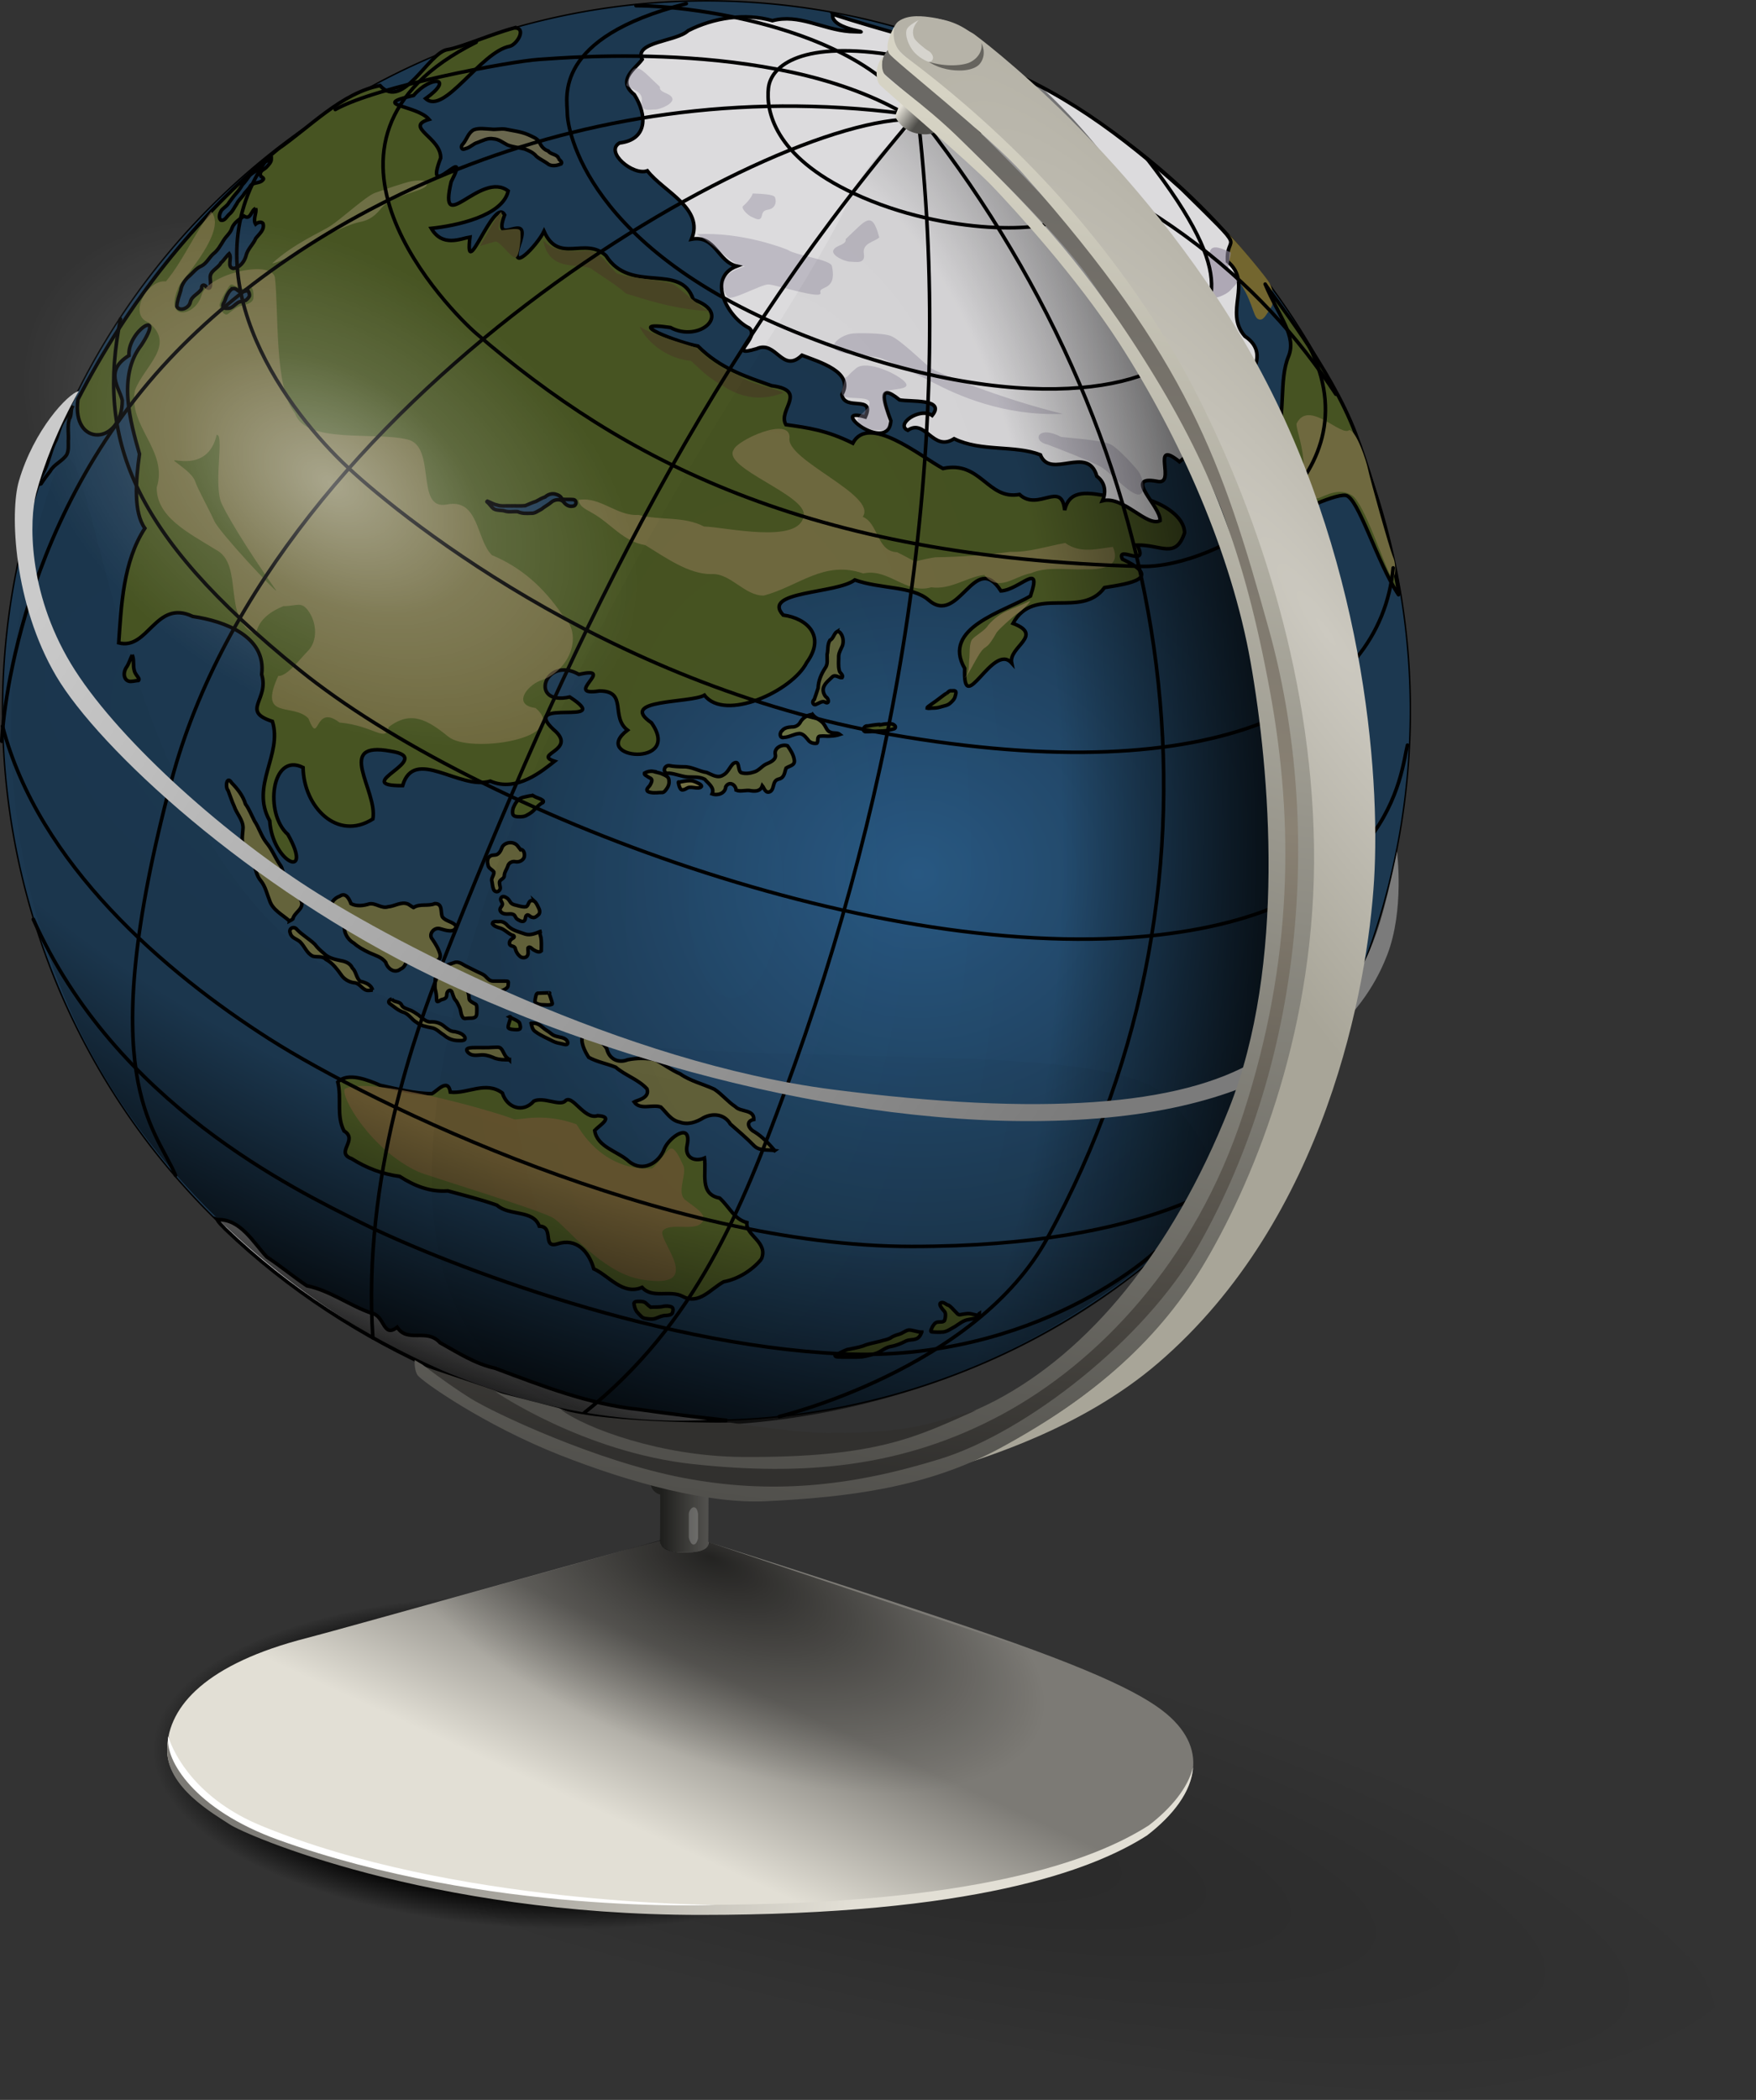<?xml version="1.0" encoding="UTF-8" standalone="no"?>
<svg
   xmlns:dc="http://purl.org/dc/elements/1.1/"
   xmlns:cc="http://creativecommons.org/ns#"
   xmlns:rdf="http://www.w3.org/1999/02/22-rdf-syntax-ns#"
   xmlns:svg="http://www.w3.org/2000/svg"
   xmlns="http://www.w3.org/2000/svg"
   xmlns:xlink="http://www.w3.org/1999/xlink"
   xmlns:sodipodi="http://sodipodi.sourceforge.net/DTD/sodipodi-0.dtd"
   xmlns:inkscape="http://www.inkscape.org/namespaces/inkscape"
   version="1.0"
   width="86.953mm"
   height="103.956mm"
   id="svg2"
   sodipodi:version="0.32"
   inkscape:version="1.0.2-2 (e86c870879, 2021-01-15)"
   sodipodi:docname="globe.svg"
   inkscape:output_extension="org.inkscape.output.svg.inkscape">
  <rect width="100%" height="100%" fill="#333333" stroke="none"/>
  <sodipodi:namedview
     inkscape:window-height="1017"
     inkscape:window-width="1920"
     inkscape:pageshadow="2"
     inkscape:pageopacity="0.0"
     guidetolerance="10.0"
     gridtolerance="10.0"
     objecttolerance="10.0"
     borderopacity="1.0"
     bordercolor="#666666"
     pagecolor="#ffffff"
     id="base"
     showgrid="false"
     inkscape:zoom="1.44375"
     inkscape:cx="156.21023"
     inkscape:cy="154.82805"
     inkscape:window-x="-8"
     inkscape:window-y="-8"
     inkscape:current-layer="svg2"
     inkscape:document-rotation="0"
     units="mm"
     inkscape:window-maximized="1" />
  <defs
     id="defs4">
    <inkscape:perspective
       sodipodi:type="inkscape:persp3d"
       inkscape:vp_x="0 : 232.90633 : 1"
       inkscape:vp_y="0 : 1000 : 0"
       inkscape:vp_z="320 : 232.90633 : 1"
       inkscape:persp3d-origin="160 : 179.573 : 1"
       id="perspective162" />
    <linearGradient
       id="linearGradient33060">
      <stop
         style="stop-color: black; stop-opacity: 0.226;"
         offset="0"
         id="stop33062" />
      <stop
         style="stop-color: black; stop-opacity: 0;"
         offset="1"
         id="stop33064" />
    </linearGradient>
    <linearGradient
       id="linearGradient13542">
      <stop
         style="stop-color: white; stop-opacity: 0.405;"
         offset="0"
         id="stop13544" />
      <stop
         style="stop-color: white; stop-opacity: 0.126;"
         offset="0.5"
         id="stop13550" />
      <stop
         style="stop-color: white; stop-opacity: 0;"
         offset="1"
         id="stop13546" />
    </linearGradient>
    <linearGradient
       id="linearGradient8205">
      <stop
         style="stop-color: black; stop-opacity: 0;"
         offset="0"
         id="stop8207" />
      <stop
         style="stop-color: black; stop-opacity: 0.041;"
         offset="0.536"
         id="stop9098" />
      <stop
         style="stop-color: black; stop-opacity: 1;"
         offset="1"
         id="stop8209" />
    </linearGradient>
    <linearGradient
       id="linearGradient41142">
      <stop
         style="stop-color: rgb(41, 90, 133); stop-opacity: 1;"
         offset="0"
         id="stop41144" />
      <stop
         style="stop-color: rgb(28, 56, 80); stop-opacity: 1;"
         offset="1"
         id="stop41146" />
    </linearGradient>
    <linearGradient
       id="linearGradient40249">
      <stop
         style="stop-color: rgb(202, 202, 202); stop-opacity: 1;"
         offset="0"
         id="stop40251" />
      <stop
         style="stop-color: rgb(123, 123, 123); stop-opacity: 1;"
         offset="1"
         id="stop40253" />
    </linearGradient>
    <linearGradient
       id="linearGradient39358">
      <stop
         style="stop-color: rgb(79, 78, 74); stop-opacity: 1;"
         offset="0"
         id="stop39360" />
      <stop
         style="stop-color: rgb(226, 223, 213); stop-opacity: 1;"
         offset="1"
         id="stop39362" />
    </linearGradient>
    <linearGradient
       id="linearGradient33140">
      <stop
         style="stop-color: rgb(107, 105, 101); stop-opacity: 1;"
         offset="0"
         id="stop33142" />
      <stop
         style="stop-color: rgb(138, 130, 116); stop-opacity: 1;"
         offset="0.5"
         id="stop33148" />
      <stop
         style="stop-color: rgb(49, 48, 46); stop-opacity: 1;"
         offset="1"
         id="stop33144" />
    </linearGradient>
    <linearGradient
       id="linearGradient29584">
      <stop
         style="stop-color: rgb(81, 80, 76); stop-opacity: 1;"
         offset="0"
         id="stop29586" />
      <stop
         style="stop-color: rgb(214, 211, 196); stop-opacity: 1;"
         offset="1"
         id="stop29588" />
    </linearGradient>
    <linearGradient
       id="linearGradient26921">
      <stop
         style="stop-color: rgb(204, 201, 192); stop-opacity: 1;"
         offset="0"
         id="stop26923" />
      <stop
         style="stop-color: rgb(168, 165, 152); stop-opacity: 1;"
         offset="1"
         id="stop26925" />
    </linearGradient>
    <linearGradient
       id="linearGradient20716">
      <stop
         style="stop-color: rgb(81, 80, 77); stop-opacity: 1;"
         offset="0"
         id="stop20718" />
      <stop
         style="stop-color: rgb(31, 31, 29); stop-opacity: 1;"
         offset="1"
         id="stop20720" />
    </linearGradient>
    <linearGradient
       id="linearGradient19821">
      <stop
         style="stop-color: black; stop-opacity: 1;"
         offset="0"
         id="stop19823" />
      <stop
         style="stop-color: black; stop-opacity: 1;"
         offset="0.797"
         id="stop19829" />
      <stop
         style="stop-color: black; stop-opacity: 0;"
         offset="1"
         id="stop19825" />
    </linearGradient>
    <linearGradient
       id="linearGradient14482">
      <stop
         style="stop-color: black; stop-opacity: 0.714;"
         offset="0"
         id="stop14484" />
      <stop
         style="stop-color: black; stop-opacity: 0;"
         offset="1"
         id="stop14486" />
    </linearGradient>
    <linearGradient
       id="linearGradient13584">
      <stop
         style="stop-color: rgb(124, 122, 117); stop-opacity: 1;"
         offset="0"
         id="stop13586" />
      <stop
         style="stop-color: rgb(226, 223, 213); stop-opacity: 1;"
         offset="1"
         id="stop13588" />
    </linearGradient>
    <linearGradient
       x1="119.369"
       y1="258.731"
       x2="109.214"
       y2="280.887"
       id="linearGradient13590"
       xlink:href="#linearGradient13584"
       gradientUnits="userSpaceOnUse" />
    <radialGradient
       cx="115.733"
       cy="218.308"
       r="68.382"
       fx="111.104"
       fy="196.083"
       id="radialGradient14488"
       xlink:href="#linearGradient14482"
       gradientUnits="userSpaceOnUse"
       gradientTransform="matrix(0.668,0.24,-0.103,0.286,66.311,160.541)" />
    <linearGradient
       x1="55.258"
       y1="280.567"
       x2="139.855"
       y2="294.753"
       id="linearGradient14502"
       xlink:href="#linearGradient13584"
       gradientUnits="userSpaceOnUse"
       gradientTransform="translate(0.005,0.099)" />
    <radialGradient
       cx="115.5"
       cy="283.5"
       r="69.833"
       fx="115.5"
       fy="283.5"
       id="radialGradient19827"
       xlink:href="#linearGradient19821"
       gradientUnits="userSpaceOnUse"
       gradientTransform="matrix(1,0,0,0.317,0,193.511)" />
    <linearGradient
       x1="119.794"
       y1="237.888"
       x2="113.569"
       y2="237.888"
       id="linearGradient20722"
       xlink:href="#linearGradient20716"
       gradientUnits="userSpaceOnUse" />
    <radialGradient
       cx="203.616"
       cy="123.933"
       r="33.771"
       fx="203.616"
       fy="123.933"
       id="radialGradient26927"
       xlink:href="#linearGradient26921"
       gradientUnits="userSpaceOnUse"
       gradientTransform="matrix(0.823,-0.567,2.764,4.011,-303.74,-267.449)" />
    <linearGradient
       x1="125.651"
       y1="235.682"
       x2="152.474"
       y2="38.542"
       id="linearGradient29590"
       xlink:href="#linearGradient29584"
       gradientUnits="userSpaceOnUse" />
    <linearGradient
       x1="104.724"
       y1="221.714"
       x2="152.027"
       y2="42.048"
       id="linearGradient32253"
       xlink:href="#linearGradient29584"
       gradientUnits="userSpaceOnUse" />
    <linearGradient
       x1="153.216"
       y1="41.938"
       x2="135.576"
       y2="231.271"
       id="linearGradient33146"
       xlink:href="#linearGradient33140"
       gradientUnits="userSpaceOnUse" />
    <linearGradient
       x1="149.501"
       y1="42.946"
       x2="146.872"
       y2="41.071"
       id="linearGradient38471"
       xlink:href="#linearGradient39358"
       gradientUnits="userSpaceOnUse" />
    <linearGradient
       x1="43.043"
       y1="85.213"
       x2="175.508"
       y2="176.43"
       id="linearGradient40255"
       xlink:href="#linearGradient40249"
       gradientUnits="userSpaceOnUse" />
    <radialGradient
       cx="152.45"
       cy="152.519"
       r="99.208"
       fx="152.45"
       fy="152.519"
       id="radialGradient41148"
       xlink:href="#linearGradient41142"
       gradientUnits="userSpaceOnUse"
       gradientTransform="matrix(0.614,0,0,0.551,56.31,67.193)" />
    <radialGradient
       cx="125.486"
       cy="140.572"
       r="53.819"
       fx="125.486"
       fy="140.572"
       id="radialGradient8211"
       xlink:href="#linearGradient8205"
       gradientUnits="userSpaceOnUse"
       gradientTransform="matrix(1.581,0.061,-0.14,3.599,-54.824,-363.181)" />
    <radialGradient
       cx="130.398"
       cy="139.729"
       r="53.819"
       fx="130.398"
       fy="139.729"
       id="radialGradient9990"
       xlink:href="#linearGradient8205"
       gradientUnits="userSpaceOnUse"
       gradientTransform="matrix(-0.553,1.376,-3.342,-1.343,636.504,152.073)" />
    <radialGradient
       cx="79.726"
       cy="97.085"
       r="46.846"
       fx="79.726"
       fy="97.085"
       id="radialGradient13548"
       xlink:href="#linearGradient13542"
       gradientUnits="userSpaceOnUse"
       gradientTransform="matrix(1,0,0,0.683,0,30.774)" />
    <radialGradient
       cx="167.831"
       cy="265.723"
       r="142.482"
       fx="167.831"
       fy="265.723"
       id="radialGradient33066"
       xlink:href="#linearGradient33060"
       gradientUnits="userSpaceOnUse"
       gradientTransform="matrix(1.293,0.112,-0.014,0.222,-46.736,190.568)" />
  </defs>
  <g
     style="display:inline"
     id="layer7"
     transform="matrix(0.992,0,0,1.34,-13.552,-34.78)">
    <path
       d="m 185.333,283.5 a 69.833,22.167 0 1 1 -139.667,0 69.833,22.167 0 1 1 139.667,0 z"
       transform="matrix(1.059,0.027,-0.027,1.052,1.785,-29.259)"
       style="color:#000000;display:inline;overflow:visible;visibility:visible;opacity:1;fill:url(#radialGradient19827);fill-opacity:1;fill-rule:nonzero;stroke:none;stroke-width:0.2;stroke-linecap:round;stroke-linejoin:round;stroke-miterlimit:4;stroke-dasharray:none;stroke-dashoffset:0pt;stroke-opacity:0.714;marker:none"
       id="path18932" />
    <path
       d="m 350.725,270.856 a 142.482,36.416 0 1 1 -284.964,0 142.482,36.416 0 1 1 284.964,0 z"
       transform="matrix(1,0.093,0,0.937,-5.657,9.463)"
       style="color:#000000;display:inline;overflow:visible;visibility:visible;opacity:1;fill:url(#radialGradient33066);fill-opacity:1;fill-rule:nonzero;stroke:none;stroke-width:0.5;stroke-linecap:round;stroke-linejoin:round;stroke-miterlimit:4;stroke-dasharray:none;stroke-dashoffset:0pt;stroke-opacity:1;marker:none"
       id="path32173" />
  </g>
  <g
     style="display:inline"
     id="layer3"
     transform="matrix(1.34,0,0,1.34,-28.373,-34.78)">
    <path
       d="m 219.286,128.393 a 99.107,99.107 0 1 1 -198.214,0 99.107,99.107 0 1 1 198.214,0 z"
       transform="matrix(0.992,0,0,1,0.623,-3.214)"
       style="color:#000000;display:inline;overflow:visible;visibility:visible;opacity:1;fill:url(#radialGradient41148);fill-opacity:1;fill-rule:nonzero;stroke:#000000;stroke-width:0.201;stroke-linecap:round;stroke-linejoin:round;stroke-miterlimit:4;stroke-dasharray:none;stroke-dashoffset:0pt;stroke-opacity:1;marker:none"
       id="path5437" />
    <path
       d="m 51.518,196.256 c 3.232,-0.136 4.994,3.151 6.923,5.212 1.936,1.279 3.711,2.762 5.585,4.019 3.22,0.665 5.906,2.726 8.988,3.814 1.937,0.297 1.595,3.56 3.631,1.98 1.494,2.268 4.093,0.058 5.993,2.16 2.469,1.373 4.887,2.951 7.676,3.559 6.534,2.45 13.119,5.042 20.118,5.761 4.09,0.585 8.193,1.082 12.3,1.526 -13.577,1.23 -27.38,-1.432 -39.882,-6.746 -11.095,-4.882 -21.462,-11.572 -30.216,-19.977 -0.369,-0.43 -0.865,-0.793 -1.118,-1.309 z"
       style="fill:#dcdbdd;fill-opacity:1;fill-rule:evenodd;stroke:#000000;stroke-width:0.5;stroke-linecap:butt;stroke-linejoin:miter;stroke-miterlimit:4;stroke-dasharray:none;stroke-opacity:1"
       id="path6326" />
    <path
       d="m 149.911,211.964 c -0.611,-0.003 -1.185,-0.281 -1.79,-0.302 -0.504,0.077 -0.888,0.466 -1.377,0.6 -0.437,0.122 -0.868,0.263 -1.236,0.54 -0.445,0.228 -0.955,0.288 -1.428,0.445 -0.792,0.205 -1.611,0.324 -2.367,0.653 -0.734,0.234 -1.499,0.349 -2.25,0.512 -0.579,0.218 -1.119,0.533 -1.673,0.808 0.044,0.296 0.705,0.174 0.991,0.226 0.918,-0.016 1.839,0.038 2.755,-0.035 0.719,-0.103 1.42,-0.309 2.112,-0.52 0.666,-0.275 1.216,-0.807 1.949,-0.922 0.761,-0.127 1.469,-0.439 2.151,-0.786 0.597,-0.249 1.401,-0.03 1.836,-0.611 0.144,-0.182 0.241,-0.395 0.327,-0.608 z"
       style="fill:#475422;fill-opacity:1;fill-rule:evenodd;stroke:#000000;stroke-width:0.5;stroke-linecap:butt;stroke-linejoin:miter;stroke-miterlimit:4;stroke-dasharray:none;stroke-opacity:1"
       id="path7213" />
    <path
       d="m 157.946,209.375 c -0.095,0.394 -0.615,0.134 -0.886,0.096 -0.57,-0.185 -1.172,-0.051 -1.745,0.051 -0.346,0.105 -0.548,-0.308 -0.783,-0.498 -0.285,-0.274 -0.524,-0.614 -0.872,-0.81 -0.362,-0.075 -0.626,-0.472 -1.026,-0.367 -0.402,0.135 -0.028,0.619 0.119,0.836 0.164,0.246 0.459,0.43 0.468,0.755 0.021,0.315 -0.02,0.649 -0.147,0.938 -0.237,0.231 -0.607,0.129 -0.904,0.185 -0.383,0.018 -0.6,0.381 -0.775,0.675 -0.052,0.198 -0.377,0.605 -0.111,0.69 0.546,0.052 1.1,0.056 1.647,0.019 0.601,-0.09 1.087,-0.484 1.615,-0.753 0.595,-0.378 1.158,-0.867 1.877,-0.982 0.415,-0.089 0.835,-0.155 1.256,-0.208 0.277,-0.066 0.261,-0.407 0.269,-0.628 z"
       style="fill:#475422;fill-opacity:1;fill-rule:evenodd;stroke:#000000;stroke-width:0.5;stroke-linecap:butt;stroke-linejoin:miter;stroke-miterlimit:4;stroke-dasharray:none;stroke-opacity:1"
       id="path8102" />
    <path
       d="m 112.054,208.482 c 0.597,-0.051 1.208,0.035 1.794,-0.125 0.388,-0.05 0.808,-0.059 1.167,0.118 0.254,0.206 0.144,0.583 0.059,0.845 -0.199,0.281 -0.584,0.291 -0.897,0.32 -0.469,-0.006 -0.897,0.201 -1.326,0.364 -0.472,0.199 -0.996,0.135 -1.487,0.059 -0.226,-0.028 -0.444,-0.103 -0.605,-0.271 -0.236,-0.219 -0.452,-0.461 -0.663,-0.704 -0.233,-0.334 -0.337,-0.744 -0.381,-1.142 0.063,-0.285 0.42,-0.275 0.65,-0.27 0.386,-0.011 0.837,-0.004 1.106,0.321 0.181,0.176 0.375,0.34 0.581,0.485 z"
       style="fill:#475422;fill-opacity:1;fill-rule:evenodd;stroke:#000000;stroke-width:0.5;stroke-linecap:butt;stroke-linejoin:miter;stroke-miterlimit:4;stroke-dasharray:none;stroke-opacity:1"
       id="path8104" />
    <path
       d="m 127.5,201.786 c -1.206,1.466 -3.176,2.771 -5.247,3.146 -1.772,0.946 -3.467,3.278 -5.701,2.055 -1.828,-0.973 -4.223,0.361 -5.698,-1.269 -2.701,1.151 -4.601,-1.612 -6.747,-2.592 -0.694,-2.43 -2.425,-4.358 -5.089,-3.482 -2.192,0.669 -0.376,-2.422 -2.521,-2.476 -0.877,-2.35 -4.149,-1.365 -5.92,-2.93 -2.229,-0.797 -4.57,-1.372 -6.862,-1.993 -2.542,0.169 -4.659,-0.71 -6.719,-2.023 -2.506,-0.355 -4.621,-1.166 -6.717,-2.483 -2.369,-0.856 1.01,-2.618 -1.053,-3.868 -1.114,-2.115 -0.303,-4.593 -0.874,-6.829 1.388,-1.437 4.246,-0.266 5.934,0.459 2.369,0.501 4.775,1.165 7.21,1.161 0.683,-0.301 2.244,-2.289 2.58,-0.204 2.375,0.26 4.957,-1.62 7.264,0.116 0.639,2.073 2.878,2.846 4.407,1.124 1.348,-0.61 3.531,0.707 4.332,0.028 0.992,-1.154 2.665,2.653 4.558,2.015 2.395,0.127 0.303,1.299 -0.406,2.061 0.337,2.348 3.247,2.897 4.787,4.324 1.936,1.585 4.227,0.228 4.955,-1.792 0.697,-1.621 3.843,-3.816 3.17,-0.462 -0.388,1.739 1.083,2.356 2.421,1.789 0.307,2.061 -0.758,5.043 2.125,5.585 1.406,1.291 2.029,2.958 3.799,3.416 -0.224,1.796 3.07,2.741 2.012,5.126 z"
       style="fill:#475422;fill-opacity:1;fill-rule:evenodd;stroke:#000000;stroke-width:0.5;stroke-linecap:butt;stroke-linejoin:miter;stroke-miterlimit:4;stroke-dasharray:none;stroke-opacity:1"
       id="path8106" />
    <path
       d="m 129.375,186.607 c -0.832,-0.975 -1.714,-1.915 -2.806,-2.6 -0.866,-0.434 -1.318,-1.5 -0.107,-1.738 0.035,-1.442 -1.858,-0.999 -2.596,-1.796 -1.073,-0.708 -1.861,-1.731 -2.926,-2.428 -1.582,-0.736 -3.329,-1.129 -4.778,-2.146 -1.234,-0.53 -2.305,-1.342 -3.452,-1.979 -1.267,-0.244 -2.606,-0.243 -3.872,0.012 -1.352,0.538 -2.602,-0.135 -2.915,-1.537 -0.669,-1.141 -2.031,-1.857 -3.307,-1.943 -0.503,0.875 0.241,2.32 0.782,3.143 1.163,0.646 2.528,0.872 3.763,1.376 1.354,1.159 3.155,1.697 4.376,3.026 0.443,1.317 -1.44,1.601 -1.797,1.822 0.854,1.204 2.561,0.293 3.727,0.713 0.812,0.786 1.423,1.862 2.635,2.104 1.147,0.433 2.359,0.002 3.329,-0.611 1.346,-0.69 2.945,-0.495 3.747,0.878 1.125,0.988 2.269,1.952 3.311,3.029 0.79,0.786 1.902,0.513 2.888,0.673 z"
       style="fill:#64633b;fill-opacity:1;fill-rule:evenodd;stroke:#000000;stroke-width:0.5;stroke-linecap:butt;stroke-linejoin:miter;stroke-miterlimit:4;stroke-dasharray:none;stroke-opacity:1"
       id="path8108" />
    <path
       d="m 86.25,164.107 c 0.28,0 0.446,0.925 0.446,1.339 0,0.275 0.718,0.627 0.893,0.714 0.256,0.128 0.179,0.774 0.179,1.161 0,0.694 -0.284,0.804 -0.982,0.804 -0.626,0 -0.826,0.222 -1.071,-0.268 -0.193,-0.386 -0.188,-0.912 -0.357,-1.25 -0.212,-0.424 -0.348,-0.795 -0.625,-1.071 -0.168,-0.168 -0.39,-0.958 -0.446,-1.071 -0.245,-0.489 -0.714,-0.097 -0.714,0.357 0,0.515 -0.292,0.609 -0.714,0.714 -0.286,0.071 -0.714,0.628 -0.714,-0.089 0,-0.518 -0.064,-0.883 -0.179,-1.339 -0.097,-0.389 0,-0.936 0,-1.339 0,-0.428 0.266,-0.621 0.446,-0.982 0.203,-0.406 0.551,-0.637 0.893,-0.893 0.316,-0.237 1.022,-0.409 1.339,-0.536 0.562,-0.225 1.209,0.292 1.518,0.446 0.565,0.283 1.208,0.604 1.607,0.804 0.585,0.293 0.888,0.353 1.25,0.714 0.3,0.299 0.538,0.625 1.071,0.625 0.506,0 1.012,0 1.518,0 0.755,0 0.536,0.041 0.536,0.625 0,0.349 -0.649,0.653 -0.893,0.714 -0.67,0.167 -1.438,0.089 -2.143,0.089 -0.516,0 -1.031,0.032 -1.518,-0.089 -0.512,-0.128 -0.759,-0.179 -1.339,-0.179 z"
       style="fill:#64633b;fill-opacity:1;fill-rule:evenodd;stroke:#000000;stroke-width:0.5;stroke-linecap:butt;stroke-linejoin:miter;stroke-miterlimit:4;stroke-dasharray:none;stroke-opacity:1"
       id="path8110" />
    <path
       d="m 78.929,152.679 c 0.877,-0.59 2.023,-0.142 2.973,-0.55 1.154,-0.025 0.756,1.194 1.053,1.848 0.478,0.658 1.456,0.629 1.931,1.29 -0.141,1.071 -1.535,0.564 -2.22,0.376 -0.852,-0.297 -1.739,0.784 -1.083,1.49 0.439,0.651 0.859,1.337 1.063,2.094 0.169,1.005 -0.967,1.101 -1.596,0.675 -0.734,-0.331 -1.457,-1 -2.317,-0.784 -0.871,0.44 -0.66,1.767 -1.61,2.147 -0.855,0.68 -1.816,-0.054 -2.071,-0.92 -0.575,-0.797 -1.56,-1.003 -2.39,-1.404 -0.74,-0.356 -1.468,-0.759 -2.083,-1.306 -0.912,-0.518 -1.504,-1.618 -1.251,-2.664 -0.005,-0.993 -0.993,-1.49 -1.652,-2.047 -0.62,-0.726 0.242,-1.606 0.952,-1.831 0.843,-0.596 1.346,0.425 1.569,1.039 0.774,0.424 1.761,0.292 2.562,0.035 0.909,-0.153 1.698,0.697 2.614,0.405 0.934,-0.072 1.844,-0.768 2.784,-0.379 0.269,0.144 0.502,0.344 0.771,0.487 z"
       style="fill:#64633b;fill-opacity:1;fill-rule:evenodd;stroke:#000000;stroke-width:0.5;stroke-linecap:butt;stroke-linejoin:miter;stroke-miterlimit:4;stroke-dasharray:none;stroke-opacity:1"
       id="path8112" />
    <path
       d="m 92.321,173.929 c -0.087,0.014 -0.417,0.003 -0.604,0.001 -0.588,-0.006 -1.189,-0.074 -1.721,-0.34 -0.559,-0.235 -1.167,-0.394 -1.777,-0.321 -0.517,0.041 -1.102,0.114 -1.539,-0.233 -0.169,-0.134 -0.388,-0.35 -0.29,-0.585 0.19,-0.207 0.513,-0.177 0.77,-0.212 1.004,-0.028 2.011,0.034 3.014,-0.046 0.319,0.009 0.699,-0.094 0.956,0.154 0.392,0.41 0.469,1.053 0.957,1.381 0.081,0.064 0.162,0.127 0.234,0.201 z"
       style="fill:#64633b;fill-opacity:1;fill-rule:evenodd;stroke:#000000;stroke-width:0.5;stroke-linecap:butt;stroke-linejoin:miter;stroke-miterlimit:4;stroke-dasharray:none;stroke-opacity:1"
       id="path8114" />
    <path
       d="m 73.214,164.196 c -0.216,-0.776 -1.026,-1.063 -1.725,-1.217 -0.579,-0.472 -0.548,-1.351 -1.108,-1.867 -0.287,-0.635 -0.943,-0.906 -1.588,-1.016 -0.849,-0.182 -1.767,-0.365 -2.392,-1.022 -0.459,-0.385 -0.908,-0.791 -1.263,-1.275 -0.778,-0.744 -1.734,-1.274 -2.484,-2.048 -0.403,-0.55 -1.228,-0.186 -0.943,0.49 0.154,0.68 0.885,0.811 1.348,1.199 0.666,0.625 0.943,1.636 1.821,2.033 0.587,0.164 1.325,-0.076 1.795,0.431 1.009,0.527 1.654,1.493 2.309,2.383 0.451,0.529 1.113,0.863 1.807,0.908 0.747,0.152 1.08,1.144 1.914,1.054 0.171,-0.004 0.341,-0.029 0.51,-0.053 z"
       style="fill:#64633b;fill-opacity:1;fill-rule:evenodd;stroke:#000000;stroke-width:0.5;stroke-linecap:butt;stroke-linejoin:miter;stroke-miterlimit:4;stroke-dasharray:none;stroke-opacity:1"
       id="path8118" />
    <path
       d="m 61.607,154.554 c -0.986,-0.886 -2.328,-1.505 -2.778,-2.852 -0.37,-0.933 -0.577,-1.942 -1.214,-2.748 -0.6,-0.691 -0.74,-1.57 -0.976,-2.417 -0.242,-0.699 -0.501,-1.456 -1.14,-1.88 -0.773,-0.876 -0.413,-2.113 -0.38,-3.155 -0.032,-1.119 -0.891,-1.926 -1.227,-2.942 -0.334,-0.718 -0.573,-1.483 -0.851,-2.215 -0.466,-0.496 -0.184,-2.171 0.473,-1.098 0.832,0.858 1.602,1.817 1.947,2.98 0.535,0.737 0.849,1.576 1.264,2.377 0.635,0.948 0.933,2.079 1.634,2.982 0.771,0.912 1.205,2.039 1.864,3.027 0.768,0.951 0.333,2.288 0.997,3.263 0.459,0.952 1.904,1.014 2.102,2.125 0.152,0.947 -1.051,1.389 -1.239,2.257 -0.14,0.127 -0.31,0.212 -0.476,0.298 z"
       style="fill:#64633b;fill-opacity:1;fill-rule:evenodd;stroke:#000000;stroke-width:0.5;stroke-linecap:butt;stroke-linejoin:miter;stroke-miterlimit:4;stroke-dasharray:none;stroke-opacity:1"
       id="path8120" />
    <path
       d="m 75.893,165.446 c 0.294,0.517 1.123,0.268 1.368,0.843 0.174,0.4 0.688,0.501 1.059,0.665 0.498,0.153 0.909,0.473 1.336,0.755 0.516,0.412 1.036,1.004 1.764,0.927 0.648,-0.014 1.295,0.193 1.788,0.621 0.432,0.35 0.898,0.75 1.489,0.746 0.515,0.113 1.12,0.279 1.399,0.766 0.225,0.658 -0.773,0.459 -1.16,0.474 -0.659,-0.052 -1.288,-0.335 -1.779,-0.772 -0.584,-0.338 -1.042,-0.933 -1.754,-1.012 -0.705,-0.142 -1.449,-0.27 -2.025,-0.733 -0.723,-0.397 -1.122,-1.259 -1.964,-1.461 -0.707,-0.263 -1.266,-0.791 -1.868,-1.222 -0.238,-0.261 0.097,-0.545 0.348,-0.595 z"
       style="fill:#64633b;fill-opacity:1;fill-rule:evenodd;stroke:#000000;stroke-width:0.5;stroke-linecap:butt;stroke-linejoin:miter;stroke-miterlimit:4;stroke-dasharray:none;stroke-opacity:1"
       id="path8122" />
    <path
       d="m 96.786,155.982 c -0.351,0.169 -0.134,0.587 -0.064,0.862 0.101,0.624 0.063,1.261 0.053,1.891 -0.296,0.276 -0.712,0.054 -1.003,-0.113 -0.264,-0.095 -0.6,-0.652 -0.854,-0.299 -0.035,0.334 0.096,0.689 -0.052,1.012 -0.181,0.423 -0.791,0.428 -1.094,0.136 -0.315,-0.266 -0.522,-0.638 -0.627,-1.033 -0.057,-0.48 -0.688,-0.26 -0.806,-0.667 -0.081,-0.335 0.162,-0.648 0.448,-0.793 0.314,-0.132 0.236,-0.437 -0.089,-0.446 -0.626,-0.276 -1.086,-0.853 -1.768,-1.019 -0.361,-0.115 -0.765,-0.235 -0.982,-0.572 0.063,-0.473 0.66,-0.248 0.977,-0.305 0.5,-0.068 0.925,0.283 1.224,0.643 0.668,0.635 1.599,0.818 2.437,1.122 0.685,0.175 1.373,-0.101 1.994,-0.366 0.067,-0.023 0.136,-0.041 0.206,-0.053 z"
       style="fill:#64633b;fill-opacity:1;fill-rule:evenodd;stroke:#000000;stroke-width:0.5;stroke-linecap:butt;stroke-linejoin:miter;stroke-miterlimit:4;stroke-dasharray:none;stroke-opacity:1"
       id="path8124" />
    <path
       d="m 93.839,144.554 c 0.462,-0.01 0.623,0.546 0.58,0.923 -0.058,0.591 -0.737,0.914 -1.275,0.795 -0.464,-0.088 -0.942,0.168 -1.05,0.641 -0.142,0.437 -0.458,0.801 -0.486,1.27 0.031,0.539 -0.741,0.542 -0.666,1.075 -0.008,0.345 0.266,0.735 -0.031,1.027 -0.253,0.335 -0.735,0.162 -0.824,-0.21 -0.145,-0.382 -0.138,-0.801 -0.243,-1.194 -0.025,-0.422 0.368,-0.754 0.298,-1.18 -0.233,-0.361 -0.765,-0.484 -0.811,-0.975 -0.122,-0.425 -0.116,-1.021 0.338,-1.248 0.337,-0.219 0.793,-0.025 1.091,-0.324 0.302,-0.239 0.423,-0.616 0.57,-0.955 0.459,-0.738 1.7,-0.796 2.188,-0.059 0.111,0.135 0.211,0.278 0.32,0.414 z"
       style="fill:#64633b;fill-opacity:1;fill-rule:evenodd;stroke:#000000;stroke-width:0.5;stroke-linecap:butt;stroke-linejoin:miter;stroke-miterlimit:4;stroke-dasharray:none;stroke-opacity:1"
       id="path8126" />
    <path
       d="m 95.804,151.786 c 0.328,0.292 0.484,0.717 0.669,1.102 0.123,0.29 0.116,0.688 -0.184,0.865 -0.198,0.183 -0.464,0.394 -0.75,0.29 -0.286,-0.002 -0.435,-0.343 -0.719,-0.338 -0.383,0.136 -0.15,0.704 -0.495,0.877 -0.313,0.101 -0.623,-0.1 -0.88,-0.259 -0.247,-0.149 -0.288,-0.467 -0.502,-0.638 -0.354,-0.215 -0.784,-0.06 -1.172,-0.116 -0.326,-0.026 -0.711,-0.207 -0.762,-0.565 -0.045,-0.359 0.456,-0.582 0.309,-0.944 -0.084,-0.225 -0.322,-0.464 -0.17,-0.713 0.152,-0.317 0.554,-0.203 0.775,-0.033 0.275,0.162 0.424,0.448 0.597,0.701 0.3,0.311 0.762,0.323 1.151,0.45 0.321,0.073 0.662,0.161 0.988,0.101 0.35,-0.179 0.299,-0.71 0.674,-0.856 0.161,-0.038 0.322,0.023 0.471,0.077 z"
       style="fill:#64633b;fill-opacity:1;fill-rule:evenodd;stroke:#000000;stroke-width:0.5;stroke-linecap:butt;stroke-linejoin:miter;stroke-miterlimit:4;stroke-dasharray:none;stroke-opacity:1"
       id="path8128" />
    <path
       d="m 97.857,164.643 c 0.072,-0.005 0.15,-0.064 0.027,-0.056 -0.552,-0.003 -1.103,0.049 -1.655,0.059 -0.132,0.066 -0.162,0.231 -0.207,0.36 -0.07,0.268 -0.122,0.545 -0.126,0.822 0.052,0.173 0.245,0.241 0.397,0.304 0.247,0.093 0.511,0.129 0.774,0.122 0.405,0.006 0.836,0.096 1.219,-0.084 0.076,-0.117 -0.039,-0.295 -0.056,-0.429 -0.111,-0.37 -0.235,-0.736 -0.372,-1.098 z"
       style="fill:#64633b;fill-opacity:1;fill-rule:evenodd;stroke:#000000;stroke-width:0.5;stroke-linecap:butt;stroke-linejoin:miter;stroke-miterlimit:4;stroke-dasharray:none;stroke-opacity:1"
       id="path8130" />
    <path
       d="m 92.321,167.946 c 0.429,-0.215 -0.179,0.949 -0.179,1.429 0,0.345 0.93,0.357 1.25,0.357 0.66,0 0.465,-0.459 0.357,-0.893 -0.083,-0.331 -1.054,-0.668 -1.429,-0.893 z"
       style="fill:#475422;fill-opacity:1;fill-rule:evenodd;stroke:#000000;stroke-width:0.5;stroke-linecap:butt;stroke-linejoin:miter;stroke-miterlimit:4;stroke-dasharray:none;stroke-opacity:1"
       id="path8132" />
    <path
       d="m 95.357,168.839 c 0.097,0.423 0.193,0.918 0.589,1.167 0.768,0.565 1.662,0.917 2.502,1.357 0.407,0.198 0.854,0.276 1.293,0.367 0.242,0.054 0.74,0.234 0.731,-0.177 -0.058,-0.41 -0.48,-0.633 -0.845,-0.724 -0.501,-0.123 -1.054,-0.176 -1.458,-0.531 -0.388,-0.339 -0.867,-0.557 -1.239,-0.915 -0.349,-0.311 -0.784,-0.586 -1.272,-0.545 -0.1,-8.5e-4 -0.2,0.002 -0.3,4.6e-4 z"
       style="fill:#64633b;fill-opacity:1;fill-rule:evenodd;stroke:#000000;stroke-width:0.5;stroke-linecap:butt;stroke-linejoin:miter;stroke-miterlimit:4;stroke-dasharray:none;stroke-opacity:1"
       id="path8134" />
    <path
       d="m 95.625,137.054 c -0.415,-0.025 -0.814,0.123 -1.218,0.193 -0.369,0.063 -0.728,0.223 -0.97,0.518 -0.26,0.301 -0.444,0.664 -0.589,1.032 -0.082,0.276 -0.11,0.576 -0.049,0.858 0.13,0.304 0.506,0.334 0.793,0.342 0.417,0.023 0.859,-0.009 1.215,-0.248 0.386,-0.189 0.735,-0.446 1.029,-0.761 0.358,-0.36 0.702,-0.762 1.173,-0.978 0.223,-0.24 -0.208,-0.41 -0.383,-0.504 -0.323,-0.146 -0.673,-0.231 -0.968,-0.436 l -0.033,-0.017 z"
       style="fill:#475422;fill-opacity:1;fill-rule:evenodd;stroke:#000000;stroke-width:0.5;stroke-linecap:butt;stroke-linejoin:miter;stroke-miterlimit:4;stroke-dasharray:none;stroke-opacity:1"
       id="path8136" />
    <path
       d="m 112.411,133.661 c -0.42,-0.067 -0.86,0.029 -1.225,0.245 -0.069,0.278 0.312,0.36 0.472,0.513 0.19,0.154 0.552,0.195 0.554,0.495 -0.011,0.24 -0.129,0.464 -0.244,0.67 -0.138,0.217 -0.386,0.373 -0.44,0.636 -0.003,0.265 0.293,0.341 0.502,0.381 0.56,0.118 1.131,0.002 1.696,0.008 0.27,-0.06 0.416,-0.33 0.572,-0.534 0.21,-0.293 0.35,-0.648 0.317,-1.014 0.004,-0.26 -0.066,-0.55 -0.302,-0.695 -0.253,-0.179 -0.545,-0.294 -0.829,-0.416 -0.351,-0.122 -0.723,-0.168 -1.074,-0.288 z"
       style="fill:#5a5f38;fill-opacity:1;fill-rule:evenodd;stroke:#000000;stroke-width:0.5;stroke-linecap:butt;stroke-linejoin:miter;stroke-miterlimit:4;stroke-dasharray:none;stroke-opacity:1"
       id="path8138" />
    <path
       d="m 131.161,130.089 c -0.762,-0.263 -1.884,0.279 -1.708,1.189 0.195,0.773 -0.733,1.129 -1.305,1.381 -0.595,0.3 -0.996,0.909 -1.665,1.093 -0.574,0.195 -1.232,0.283 -1.812,0.085 -0.522,-0.347 -0.121,-1.908 -1.095,-1.255 -0.517,0.518 -0.751,1.291 -1.449,1.628 -0.75,0.458 -1.554,-0.112 -2.251,-0.394 -1.114,-0.161 -2.107,-0.844 -3.259,-0.792 -0.672,-0.015 -1.349,-0.034 -2.007,-0.168 -0.811,-0.014 -0.923,1.234 0.021,1.062 0.88,0.077 1.704,0.453 2.578,0.531 0.801,0.042 1.656,-0.068 2.393,0.321 0.475,0.571 1.42,1.173 1.03,2.036 0.779,0.284 1.84,-0.068 1.901,-0.993 0.477,-0.848 1.394,-0.313 1.45,0.468 0.645,0.279 1.406,-0.082 2.103,0.093 0.681,0.096 1.331,0.025 1.566,-0.7 0.235,0.279 0.427,1.165 1.11,0.799 0.633,-0.415 0.226,-1.532 1.205,-1.739 0.796,-0.199 0.766,-0.951 1,-1.532 0.478,-0.335 1.321,-0.347 1.129,-1.201 -0.114,-0.704 -0.534,-1.338 -0.935,-1.911 z"
       style="fill:#5d633a;fill-opacity:1;fill-rule:evenodd;stroke:#000000;stroke-width:0.5;stroke-linecap:butt;stroke-linejoin:miter;stroke-miterlimit:4;stroke-dasharray:none;stroke-opacity:1"
       id="path8140" />
    <path
       d="m 115.982,135.179 c -0.108,-0.147 -0.036,0.204 -0.021,0.265 0.066,0.263 0.137,0.546 0.33,0.746 0.119,0.105 0.293,0.05 0.432,0.022 0.26,-0.077 0.463,-0.299 0.744,-0.313 0.414,-0.038 0.821,0.091 1.234,0.077 0.16,-0.02 0.364,-0.052 0.449,-0.207 0.021,-0.196 -0.201,-0.297 -0.337,-0.391 -0.288,-0.16 -0.592,-0.297 -0.909,-0.388 -0.529,-0.095 -1.066,0.021 -1.586,0.122 -0.112,0.022 -0.223,0.045 -0.335,0.067 z"
       style="fill:#757245;fill-opacity:1;fill-rule:evenodd;stroke:#000000;stroke-width:0.5;stroke-linecap:butt;stroke-linejoin:miter;stroke-miterlimit:4;stroke-dasharray:none;stroke-opacity:1"
       id="path8142" />
    <path
       d="m 134.643,125.714 c -0.73,0.074 -1.419,0.511 -1.747,1.175 -0.247,0.382 -0.698,0.603 -1.15,0.571 -0.477,0.037 -1.026,0.109 -1.336,0.52 -0.39,0.262 -0.374,1.094 0.234,0.944 0.776,-0.025 1.453,-0.517 2.225,-0.544 0.588,0.07 0.93,0.619 1.283,1.031 0.283,0.286 0.715,0.397 1.106,0.323 0.283,-0.285 -0.09,-0.986 0.525,-0.993 0.454,-0.057 0.912,0.049 1.368,-0.007 0.452,-0.02 0.907,-0.079 1.336,-0.227 -0.375,-0.299 -0.905,-0.111 -1.325,-0.313 -0.495,-0.158 -0.607,-0.705 -0.89,-1.076 -0.395,-0.631 -1.184,-0.823 -1.628,-1.405 z"
       style="fill:#6d7545;fill-opacity:1;fill-rule:evenodd;stroke:#000000;stroke-width:0.5;stroke-linecap:butt;stroke-linejoin:miter;stroke-miterlimit:4;stroke-dasharray:none;stroke-opacity:1"
       id="path8144" />
    <path
       d="m 138.125,114.107 c -0.496,0.288 -0.518,0.999 -1.041,1.256 -0.375,0.6 -0.229,1.343 -0.395,2.002 -0.009,0.634 0.146,1.356 -0.282,1.896 -0.536,0.827 -0.941,1.771 -0.968,2.766 -0.16,0.547 -0.367,1.079 -0.548,1.619 -0.398,0.276 -0.134,0.93 0.352,0.618 0.387,-0.148 0.83,-0.521 1.239,-0.226 0.596,0.242 0.398,-0.612 0.049,-0.771 -0.351,-0.399 -0.524,-0.987 -0.272,-1.482 0.245,-0.54 0.747,-0.893 1.15,-1.306 0.44,-0.421 0.974,0.167 1.365,0.099 0.285,-0.393 -0.373,-0.648 -0.385,-1.034 -0.166,-0.652 -0.067,-1.332 -0.078,-1.996 0.037,-0.536 0.341,-0.992 0.539,-1.473 0.18,-0.612 0.072,-1.347 -0.373,-1.821 -0.099,-0.082 -0.223,-0.138 -0.352,-0.145 z"
       style="fill:#61653b;fill-opacity:1;fill-rule:evenodd;stroke:#000000;stroke-width:0.5;stroke-linecap:butt;stroke-linejoin:miter;stroke-miterlimit:4;stroke-dasharray:none;stroke-opacity:1"
       id="path8146" />
    <path
       d="m 144.196,127.143 c -0.166,-0.067 -0.364,-0.009 -0.541,-0.006 -0.432,0.045 -0.863,0.106 -1.289,0.191 -0.266,-0.062 -0.512,0.148 -0.578,0.396 -0.095,0.23 0.132,0.433 0.354,0.402 0.76,0.001 1.516,-0.099 2.277,-0.092 0.54,-0.026 1.068,-0.156 1.587,-0.3 0.223,-0.04 0.311,-0.317 0.133,-0.465 -0.226,-0.27 -0.605,-0.266 -0.926,-0.259 -0.342,0.014 -0.681,0.068 -1.017,0.134 z"
       style="fill:#475422;fill-opacity:1;fill-rule:evenodd;stroke:#000000;stroke-width:0.5;stroke-linecap:butt;stroke-linejoin:miter;stroke-miterlimit:4;stroke-dasharray:none;stroke-opacity:1"
       id="path8148" />
    <path
       d="m 153.393,122.768 c -0.235,0.094 -0.426,0.277 -0.633,0.42 -0.546,0.43 -1.112,0.835 -1.683,1.231 -0.132,0.127 -0.417,0.226 -0.411,0.419 0.223,0.055 0.456,-0.014 0.683,-0.012 0.403,0.002 0.81,-0.028 1.194,-0.16 0.462,-0.15 0.988,-0.192 1.356,-0.542 0.288,-0.261 0.594,-0.547 0.681,-0.942 0.046,-0.209 0.143,-0.427 0.092,-0.644 -0.129,-0.213 -0.425,-0.109 -0.633,-0.128 -0.265,-0.046 -0.436,0.184 -0.614,0.335 l -0.033,0.024 z"
       style="fill:#475422;fill-opacity:1;fill-rule:evenodd;stroke:#000000;stroke-width:0.5;stroke-linecap:butt;stroke-linejoin:miter;stroke-miterlimit:4;stroke-dasharray:none;stroke-opacity:1"
       id="path8150" />
    <path
       d="m 39.643,117.411 c -0.303,0.587 -0.457,1.25 -0.854,1.787 -0.26,0.44 -0.379,1.023 -0.115,1.488 0.161,0.289 0.502,0.455 0.829,0.411 0.343,-0.01 0.675,-0.11 1.017,-0.125 0.175,-0.192 -0.049,-0.418 -0.156,-0.581 -0.197,-0.268 -0.397,-0.55 -0.453,-0.886 -0.179,-0.688 0.023,-1.43 -0.268,-2.095 z"
       style="fill:#475422;fill-opacity:1;fill-rule:evenodd;stroke:#000000;stroke-width:0.5;stroke-linecap:butt;stroke-linejoin:miter;stroke-miterlimit:4;stroke-dasharray:none;stroke-opacity:1"
       id="path8152" />
    <path
       d="m 31.339,82.589 c -0.357,0.577 -0.105,1.333 -0.495,1.897 -0.289,0.993 -0.052,2.031 -0.129,3.044 -0.005,0.635 0.072,1.317 -0.217,1.904 -0.601,0.929 -1.757,1.321 -2.306,2.296 -0.438,0.583 -0.893,1.156 -1.282,1.772 -0.446,0.269 -0.312,-0.606 -0.102,-0.8 0.4,-0.694 0.78,-1.403 1.026,-2.168 0.368,-1.053 0.627,-2.153 1.164,-3.138 0.377,-0.922 0.525,-1.942 1.102,-2.776 0.427,-0.67 0.991,-1.262 1.24,-2.033 z"
       style="fill:none;fill-rule:evenodd;stroke:#000000;stroke-width:0.5;stroke-linecap:butt;stroke-linejoin:miter;stroke-miterlimit:4;stroke-dasharray:none;stroke-opacity:1"
       id="path8154" />
    <path
       d="m 99.196,48.125 c -0.132,-0.659 -1.091,-0.559 -1.45,-1.082 -0.582,-0.193 -0.982,-0.639 -1.21,-1.196 -0.331,-0.609 -1.039,-0.812 -1.623,-1.096 -1,-0.427 -2.089,-0.54 -3.144,-0.758 -0.67,-0.107 -1.341,0.094 -2.014,-0.002 -0.794,-0.032 -1.632,-0.198 -2.398,0.08 -0.788,0.403 -0.98,1.353 -1.522,1.986 -0.39,0.337 -0.227,0.934 0.326,0.659 0.657,-0.128 1.092,-0.699 1.73,-0.866 0.707,-0.261 1.416,-0.671 2.198,-0.508 0.754,0.036 1.331,0.535 1.973,0.859 0.764,0.292 1.587,0.363 2.378,0.553 0.605,0.239 1.228,0.501 1.647,1.021 0.528,0.447 1.182,0.712 1.723,1.142 0.548,0.292 1.2,0.144 1.743,-0.08 0.215,-0.273 -0.224,-0.521 -0.357,-0.714 z"
       style="fill:#6a674e;fill-opacity:1;fill-rule:evenodd;stroke:#000000;stroke-width:0.5;stroke-linecap:butt;stroke-linejoin:miter;stroke-miterlimit:4;stroke-dasharray:none;stroke-opacity:1"
       id="path8156" />
    <path
       d="M 93.031,29.844 C 89.844,30.695 85.525,32.607 83.688,32.875 81.009,33.265 77.469,41.465 74.25,37.906 68.906,38.931 64.521,43.645 60.031,46.75 48.419,56.306 38.944,68.365 32.062,81.719 c -0.938,6.809 6.229,6.376 6.188,0.125 -0.412,-1.803 -2.565,-4.072 0.938,-6.25 -0.229,-3.434 5.235,-6.804 1.719,-1.438 -3.352,4.307 -1.534,10.716 -0.25,15.188 -0.567,3.997 -0.811,8.195 0.75,10.375 -3.049,4.679 -3.287,10.783 -3.656,16 4.139,1.074 5.151,-6.167 10.344,-3.688 4.538,0.67 10.291,2.81 9.625,8.094 1.096,3.567 -2.983,5.105 1.5,6.562 1.445,4.648 -3.139,8.982 -0.375,13.875 0.376,5.91 6.192,8.389 2.531,1.906 -3.318,-2.911 -2.294,-11.562 2.125,-9.344 0.097,5.508 4.783,10.345 9.75,7.188 0.703,-3.977 -5.441,-10.954 2.5,-9.469 6.531,1.022 -5.985,4.867 1.656,4.812 1.604,-5.51 7.986,0.68 12.25,-0.625 3.689,1.601 7.308,-1.473 8.969,-2.781 -3.129,-1.001 3.36,-1.516 -0.156,-4.438 -4.874,-4.565 8.788,-0.272 2.281,-4.531 -5.801,1.291 -3.497,-5.872 1.281,-3.156 5.412,-1.235 -2.41,3.138 2.875,2.312 3.978,0.008 1.483,3.596 3.906,5.469 -5.339,4.04 7.781,5.288 3.344,-1.031 -4.804,-3.307 5.423,-2.714 7.406,-3.844 2.852,3.741 12.259,-0.56 14.281,-4.562 2.709,-3.703 0.06,-6.174 -3.281,-6.625 -3.11,-3.381 7.421,-2.956 10,-4.906 3.579,1.278 7.977,0.82 10.281,2.781 4.261,3.773 6.438,-7.006 10.125,-1.25 2.623,-0.147 5.815,-4.274 4.125,0.719 -3.674,2.182 -12.46,4.438 -9.188,10.094 -0.277,7.156 3.909,-3.726 6.562,-0.75 -0.481,-2.266 4.602,-3.852 0.188,-5.531 2.917,-5.379 9.532,-0.559 12.781,-5 3.583,-0.574 8.207,-1.254 2.5,-3.969 -0.923,-2.083 3.812,1.433 2.062,-1.969 3.38,-0.044 5.386,1.998 6.625,-1.719 -0.07,-3.267 -6.273,-5.902 -10.375,-5.062 -3.035,-0.521 -5.681,-1.115 -6.375,1.906 -0.436,-4.238 -3.688,0.253 -6.312,-2.188 -4.476,0.814 -5.387,-4.786 -10.688,-3.625 -3.213,-1.741 -10.4,-7.695 -12.594,-3.531 -3.675,-1.829 -6.239,-2.151 -9.344,-2.594 -1.21,-2.033 3.207,-4.755 -2,-5.438 -3.625,-1.294 -7.127,-2.364 -10.281,-5.531 -2.539,-0.412 -10.9,-3.62 -3.844,-2.594 4.026,2.191 8.854,-1.971 3.188,-3.906 -1.724,-5.268 -8.759,-0.696 -12.188,-6.125 -2.939,-2.735 -6.6,1.245 -8.656,-3.406 -0.901,1.883 -5.138,6.487 -3.312,1.469 1.451,-4.538 -4.043,1.116 -2.188,-3.75 -1.441,-2.75 -5.651,9.886 -4.844,3.094 -1.287,0.196 -3.822,1.471 -5.406,-1.219 3.449,-0.366 9.955,-1.698 10.75,-5.219 -3.821,-2.956 -9.831,6.722 -7.969,-1.281 3.034,-5.928 -4.037,3.35 -1.469,-3.312 0.121,-2.854 -5.17,-4.33 -1.625,-5.406 -1.756,-2.062 -8.386,-1.919 -2.156,-3.344 2.47,-2.868 5.793,-2.497 1.688,0.438 2.599,2.383 7.67,-6.549 11.781,-7.312 1.049,-0.319 2.331,-2.583 0.625,-2.562 z M 59.062,48.188 c 0.031,0.368 -0.37,0.772 -0.625,1.062 -0.302,0.362 -0.945,0.488 -0.906,1.062 -0.084,0.398 0.764,0.437 0.312,0.812 -0.453,0.486 -1.275,0.234 -1.688,0.781 -0.257,0.503 -0.739,0.811 -1,1.312 -0.29,0.391 -0.701,0.738 -0.906,1.188 -0.35,0.502 -0.572,1.077 -1.062,1.469 -0.341,0.304 -0.638,0.992 -1.188,0.812 -0.344,-0.356 -0.126,-0.972 0.094,-1.344 0.326,-0.391 0.817,-0.63 1.062,-1.094 0.335,-0.425 0.635,-0.877 1,-1.281 0.343,-0.369 0.631,-0.777 0.875,-1.219 0.387,-0.381 0.688,-0.849 1,-1.281 0.453,-0.436 1.062,-0.667 1.438,-1.188 0.36,-0.335 0.673,-0.806 1.188,-0.906 0.146,-0.045 0.279,-0.099 0.406,-0.188 z m -2.188,6.875 c 0.218,0.495 -0.422,1.508 0,2.188 0.254,-0.215 0.782,-0.428 1.031,-0.094 0.271,0.864 -0.526,1.467 -1,2.062 -0.365,0.878 -1.169,1.519 -1.375,2.469 -0.22,0.813 -0.881,1.667 -1.781,1.75 -0.942,-0.186 -0.125,-1.453 -0.562,-2.062 -0.386,0.331 -0.724,0.913 -1.156,1.281 -0.409,0.798 -1.58,1.109 -1.5,2.125 0.031,0.426 0.247,1.883 -0.531,1.25 -0.297,-0.432 -0.729,-0.326 -0.656,0.219 -0.388,0.75 -1.407,0.994 -1.594,1.906 -0.152,0.779 -1.442,1.385 -1.875,0.594 0.035,-0.748 0.307,-1.469 0.531,-2.188 0.111,-0.764 0.516,-1.459 1.094,-1.969 0.606,-0.507 1.063,-1.19 1.812,-1.5 0.733,-0.371 1.075,-1.192 1.688,-1.719 0.646,-0.504 1.01,-1.229 1.438,-1.906 0.376,-0.582 0.963,-1.022 1.156,-1.719 0.308,-0.737 1.033,-1.183 1.656,-1.625 0.952,0.611 0.979,-0.798 1.625,-1.062 z M 53.781,66.25 c 0.125,-0.009 0.266,0.027 0.375,0.094 0.202,0.119 0.342,0.323 0.594,0.344 0.362,0.064 0.703,-0.168 1.062,-0.125 0.137,0.214 0.249,0.49 0.188,0.75 -0.124,0.24 -0.307,0.438 -0.531,0.594 -0.37,0.136 -0.797,0.098 -1.125,0.344 -0.379,0.245 -0.696,0.658 -1.156,0.75 -0.241,0.01 -0.525,0.041 -0.75,-0.062 -0.228,-0.147 -0.132,-0.456 -0.031,-0.656 0.167,-0.246 0.244,-0.537 0.344,-0.812 0.177,-0.385 0.363,-0.78 0.688,-1.062 0.091,-0.096 0.218,-0.148 0.344,-0.156 z M 98.312,94.906 c 0.125,-0.007 0.249,0.007 0.375,0.031 0.406,0.102 0.843,0.288 0.969,0.719 0.533,0.076 1.085,0.008 1.625,0.062 0.513,0.108 0.426,0.883 -0.094,0.906 -0.539,0.122 -0.999,-0.182 -1.312,-0.594 -0.383,-0.429 -1.122,-0.349 -1.562,-0.062 -0.47,0.419 -1.045,0.699 -1.531,1.094 -0.457,0.218 -0.906,0.612 -1.438,0.562 -0.625,0.024 -1.261,0.058 -1.844,-0.219 -0.6,-0.066 -1.242,0.098 -1.812,-0.094 C 91.185,97.163 90.593,97.273 90.125,97 89.775,96.728 89.557,96.312 89.188,96.031 89.152,95.982 89.198,95.969 89.25,95.938 c 0.415,0.144 0.863,0.449 1.344,0.531 0.596,0.212 1.223,0.094 1.844,0.125 0.695,-0.02 1.402,0.036 2.094,-0.031 0.494,-0.204 0.989,-0.438 1.5,-0.594 0.422,-0.214 0.822,-0.481 1.281,-0.625 0.279,-0.25 0.626,-0.416 1,-0.438 z"
       style="opacity:1;fill:#475422;fill-opacity:1;fill-rule:evenodd;stroke:#000000;stroke-width:0.5;stroke-linecap:butt;stroke-linejoin:miter;stroke-miterlimit:4;stroke-dasharray:none;stroke-opacity:1"
       id="path8158" />
    <path
       d="m 193.75,64.625 c 2.375,3 2.375,5.5 3.125,5.875 0.75,0.375 1.125,-0.625 1.75,-1.5 0.625,-0.875 0.375,-2.625 -0.125,-3.5 -0.5,-0.875 -4.25,-5.375 -5.5,-6.625 -1.25,-1.25 -1.375,2.5 -1.25,3.125 0.125,0.625 1.625,2.625 2,2.625 z"
       style="fill:#73662f;fill-opacity:1;fill-rule:evenodd;stroke:none;stroke-width:1px;stroke-linecap:butt;stroke-linejoin:miter;stroke-opacity:1"
       id="path3801" />
    <path
       d="m 137.477,27.931 c -0.454,2.375 7.236,2.623 2.321,2.422 -3.789,-0.307 -7.051,-2.499 -10.744,-1.512 -3.78,-1.099 -8.235,-0.417 -11.778,1.399 -1.605,1.538 -7.637,1.524 -6.41,4.015 -0.961,1.304 -3.629,2.904 -1.1,4.912 1.752,2.76 1.95,6.266 -2.062,6.753 -2.145,1.228 1.905,4.635 3.88,3.886 2.254,2.92 7.997,5.231 6.161,9.554 3.376,-0.642 3.656,3.164 6.339,3.75 -4.239,1.611 -1.346,7.138 1.719,8.648 1.653,1.326 -3.317,4.186 1.049,2.892 2.741,-1.236 3.574,3.548 6.327,0.911 2.346,0.922 7.385,2.329 5.579,5.479 0.327,2.414 4.718,-0.038 3.273,3.142 -5.427,-1.608 3.177,5.351 3.571,0.536 -0.807,-2.174 -2.119,-5.636 1.209,-2.924 1.426,0.3 6.492,-0.213 4.557,2.171 -1.751,-1.185 -5.221,1.274 -3.404,2.072 2.463,-1.695 3.478,3.072 6.466,1.184 3.776,1.844 8.442,0.849 12.047,2.239 1.391,3.513 6.655,-1.451 7.886,2.992 1.318,0.981 1.244,2.448 0.792,3.426 2.943,-0.741 6.173,3.734 8.054,2.775 0.072,-2.04 -5.209,-6.366 -0.476,-5.498 2.942,0.738 -1.062,-6.151 3.179,-2.725 2.694,-2.083 4.986,-6.217 7.541,-9.065 2.154,-2.268 5.264,-6.024 1.588,-8.462 -2.99,-3.421 1.17,-7.436 -2.426,-10.449 -0.268,-4.256 3.404,-0.441 -6.4,-10.105 -8.126,-7.338 -17.22,-14.201 -27.721,-17.8 -6.885,-2.721 -14.004,-4.286 -21.018,-6.619 z"
       style="display:inline;fill:#dcdbdd;fill-opacity:1;fill-rule:evenodd;stroke:#000000;stroke-width:0.5;stroke-linecap:butt;stroke-linejoin:miter;stroke-miterlimit:4;stroke-dasharray:none;stroke-opacity:1"
       id="path5439" />
    <path
       d="m 155.875,120.625 c 0.69,-0.65 0.601,-1.67 0.665,-2.534 0.123,-0.688 -0.079,-2.409 0.489,-2.944 0.451,-0.475 1.848,-1.267 2.141,-1.877 1.771,-2.041 3.341,-2.178 5.753,-3.354 0.607,-0.343 -1.121,1.482 -1.788,1.781 -0.699,0.565 -2.159,1.837 -2.744,2.539 -1.725,3.061 -1.369,1.248 -2.668,3.435 -0.223,0.314 -1.473,2.826 -1.847,2.954 z"
       style="fill:#937d59;fill-opacity:0.681;fill-rule:evenodd;stroke:none;stroke-width:1px;stroke-linecap:butt;stroke-linejoin:miter;stroke-opacity:1"
       id="path4652" />
    <path
       d="m 102,95.759 c 3.081,-0.49 5.307,2.301 8.376,2.098 3.003,0.806 6.275,0.131 9.125,1.615 2.849,0.054 13.407,2.558 13.918,-1.514 0.576,-2.854 -11.51,-6.675 -9.766,-9.216 0.416,-1.282 7.821,-4.723 7.798,-1.697 -0.691,3.11 12.383,8.07 10.215,11.067 2.268,0.957 1.931,4.853 4.799,4.946 3.569,1.726 1.375,1.339 5.314,0.716 3.517,-0.055 7.021,-0.303 10.502,-0.768 2.625,0.092 5.149,-0.789 7.674,-1.234 2.078,1.506 4.447,0.821 6.652,0.544 1.278,2.924 -1.828,3.192 -3.923,3.134 -2.486,0.106 -5.225,-0.449 -7.517,0.541 -2.401,0.45 -4.506,2.729 -6.527,0.238 -2.464,0.307 -4.736,2.127 -7.407,1.727 -3.455,1.059 -5.949,-2.711 -9.496,-1.931 -5.468,-1.89 -8.951,1.769 -13.873,3.086 -2.695,0.074 -4.656,-3.186 -7.356,-2.991 -3.16,0.012 -6.367,-2.313 -9.213,-4.051 -3.05,-0.479 -4.835,-3.048 -7.35,-4.455 -0.729,-0.468 -1.867,-0.837 -1.945,-1.856 z"
       style="fill:#937d59;fill-opacity:0.543;fill-rule:evenodd;stroke:none;stroke-width:1px;stroke-linecap:butt;stroke-linejoin:miter;stroke-opacity:1"
       id="path5542" />
    <path
       d="m 50.656,55.5 c -2.344,3.061 -3.926,6.918 -6.312,9.75 -2.638,-0.304 -5.358,4.735 -2.375,5.75 3.829,3.138 -0.705,6.128 -1.938,9.438 -1.037,5.031 4.689,8.417 3.031,13.594 -0.026,4.087 4.301,6.245 8.219,8.656 4.088,2.045 0.779,9.752 5.625,11.844 0.351,-2.111 2.218,-3.274 3.844,-3.938 1.945,0 2.533,-0.778 3.594,0.812 1.061,1.591 1.227,4.055 -0.188,5.469 -1.061,1.061 -2.865,3.527 -4.125,3.469 -2.87,6.282 2.096,3.676 4.219,5.938 1.6,4.027 0.714,-2.21 4.344,0.562 4.867,0.457 6.461,2.872 6.875,0.625 3.098,-2.37 5.421,-1.001 8.312,1.344 2.948,2.436 17.232,0.276 12.188,-4 -3.171,-0.409 -1.343,-2.982 0.625,-3.812 3.815,-1.116 6.374,-6.216 3.062,-9.281 -2.534,-3.691 -5.627,-6.528 -9.781,-8.25 -2.218,-2.175 -1.784,-8.003 -6.344,-7.062 C 79.106,97.214 82.202,88.234 78.062,87.312 73.393,86.205 63.804,87.98 62.375,83.656 59.427,80.179 60.131,69.266 59.562,64.625 c -0.742,-2.495 -9.657,-0.298 -10.281,2.688 -0.931,2.941 -5.51,3.619 -3,-1.625 2.23,-2.855 6.383,-7.982 4.375,-10.188 z m 2.812,10.188 c 0.338,-0.041 0.914,0.516 1.688,0.594 0.044,-0.088 0.496,-0.25 0.938,-0.25 0.442,0 0.513,0.855 0.469,1.562 -0.044,0.707 -1.29,0.987 -1.688,1.031 -0.398,0.044 -1.313,0.714 -1.844,1.156 -0.53,0.442 -1.232,-0.795 -1.188,-1.281 0.044,-0.486 1.191,-2.485 1.5,-2.75 0.039,-0.033 0.077,-0.057 0.125,-0.062 z M 51.438,86.656 c 1.061,2e-6 -0.353,6.182 0.531,9.188 0.349,1.187 3.539,6.552 7.781,12.562 -2e-6,0.354 -7.949,-8.128 -8.656,-9.719 -0.707,-1.591 -2.303,-4.439 -2.656,-5.5 -0.354,-1.061 -1.96,-2.105 -2.844,-2.812 -0.884,-0.707 4.606,1.761 5.844,-3.719 z"
       style="fill:#937d59;fill-opacity:0.51;fill-rule:evenodd;stroke:none;stroke-width:1px;stroke-linecap:butt;stroke-linejoin:miter;stroke-opacity:1"
       id="path6430" />
    <path
       d="m 59.22,62.702 c 3.005,-2.74 6.629,-4.243 8.132,-5.215 1.503,-0.972 4.95,-4.154 6.187,-4.596 1.237,-0.442 4.066,-1.414 4.95,-1.591 0.884,-0.177 2.21,-0.265 2.298,0.177 0.088,0.442 -0.088,0.707 -2.033,1.326 -1.945,0.619 -3.447,1.326 -4.066,1.945 -0.619,0.619 -1.326,1.856 -3.27,2.21 -1.945,0.354 -7.336,3.094 -8.043,3.801 -0.707,0.707 -4.066,2.121 -4.154,1.945 z"
       style="fill:#827e58;fill-opacity:0.662;fill-rule:evenodd;stroke:none;stroke-width:1px;stroke-linecap:butt;stroke-linejoin:miter;stroke-opacity:1"
       id="path20636" />
    <path
       d="m 97.05,59.52 c 1.607,1.899 4.615,1.485 6.282,1.421 1.61,0.042 2.721,1.972 3.981,3.199 2.937,0.875 4.633,0.633 7.675,1.423 0.803,0.208 3.648,3.195 5.24,3.837 -5.167,-0.262 -9.322,-1.782 -11.61,-2.449 -1.345,-1.215 -3.533,-2.51 -4.98,-3.556 -1.964,-0.699 -5.802,0.486 -6.587,-3.875 z"
       style="fill:#484424;fill-opacity:1;fill-rule:evenodd;stroke:none;stroke-width:1px;stroke-linecap:butt;stroke-linejoin:miter;stroke-opacity:1"
       id="path21529" />
    <path
       d="m 110.485,71.54 c 2.07,1.277 5.743,2.262 8.053,3.015 1.79,1.988 4.438,3.255 5.769,3.791 1.124,1.067 5.024,1.816 6.313,2.441 -4.034,1.573 -6.946,0.091 -8.823,-1.17 -1.777,-1.003 -2.627,-1.903 -4.111,-3.279 -2.778,-0.187 -5.933,-2.158 -7.2,-4.798 z"
       style="fill:#484424;fill-opacity:1;fill-rule:evenodd;stroke:none;stroke-width:1px;stroke-linecap:butt;stroke-linejoin:miter;stroke-opacity:1"
       id="path21531" />
    <path
       d="m 88.212,60.315 c 0.884,-1.503 2.828,-5.127 3.005,-4.685 0.177,0.442 -0.707,2.386 -0.265,2.475 0.442,0.088 2.563,-0.442 2.828,0 0.265,0.442 0,3.712 -0.619,3.801 -0.619,0.088 -2.21,-2.386 -2.828,-2.21 -0.619,0.177 -1.945,0.53 -2.121,0.619 z"
       style="fill:#484424;fill-opacity:1;fill-rule:evenodd;stroke:none;stroke-width:1px;stroke-linecap:butt;stroke-linejoin:miter;stroke-opacity:1"
       id="path25077" />
    <path
       d="m 93,182.25 c 0.75,0.125 4.169,-0.985 8.7,0.703 4.089,6.902 10.175,6.172 10.425,6.172 0.5,0 2,-2.375 2.625,-2.75 0.625,-0.375 1.375,1.25 1.875,2.375 0.5,1.125 -1,3.75 0.25,4.75 1.25,1 3.375,2.125 2.25,3.25 -1.125,1.125 -4.362,-0.091 -5.362,1.034 -1,1.125 6.396,8.455 -3.068,6.812 -5.521,-0.958 -10.442,-7.411 -12.192,-8.536 -1.75,-1.125 -17.724,-5.936 -18.929,-6.496 C 72.865,186.443 68.697,179.004 69.322,178.004 72.673,176.154 90.006,181.048 93,182.25 Z"
       style="fill:#6f5735;fill-opacity:0.782;fill-rule:evenodd;stroke:none;stroke-width:1px;stroke-linecap:butt;stroke-linejoin:miter;stroke-opacity:1"
       id="path25964" />
    <path
       d="m 140.625,72.5 c -1.75,0 -3.875,1.625 -2.625,2.375 1.25,0.75 4.75,0.625 6.25,1.125 1.5,0.5 6.157,2.808 7.25,3.375 3.375,1.75 9.751,4.697 18.125,4.375 -8.427,-2.034 -17.875,-5.875 -18.625,-6.5 -0.75,-0.625 -4.125,-3.875 -5.375,-4.375 -1.25,-0.5 -5,-0.375 -5,-0.375 z"
       style="fill:#91899d;fill-opacity:0.403;fill-rule:evenodd;stroke:none;stroke-width:1px;stroke-linecap:butt;stroke-linejoin:miter;stroke-opacity:1"
       id="path29508" />
    <path
       d="m 139.25,78.625 c -0.25,1.5 -0.875,2.125 -0.25,2.625 0.625,0.5 3.5,0 3.625,0.875 0.125,0.875 -1.25,1.5 -1.625,2.25 -0.375,0.75 1.625,1.625 2.375,1.625 0.75,0 2.125,0.375 1.875,-1.125 -0.25,-1.5 -1.125,-3.5 -0.5,-4.125 0.625,-0.625 3.75,-0.25 2.875,-1.375 -0.875,-1.125 -5.375,-3.25 -6.875,-2 -1.5,1.25 -1.125,1.25 -1.5,1.25 z"
       style="fill:#91899d;fill-opacity:0.403;fill-rule:evenodd;stroke:none;stroke-width:1px;stroke-linecap:butt;stroke-linejoin:miter;stroke-opacity:1"
       id="path30395" />
    <path
       d="m 139.289,59.332 c 0.125,0.875 -1.338,0.793 -1.713,1.543 -0.375,0.75 1.625,1.625 2.375,1.625 0.75,0 2.125,0.375 1.875,-1.125 -0.25,-1.5 1.527,-1.644 2.152,-2.269 -1.06,-4.002 -1.94,-2.283 -4.688,0.226 z"
       style="display:inline;fill:#91899d;fill-opacity:0.403;fill-rule:evenodd;stroke:none;stroke-width:1px;stroke-linecap:butt;stroke-linejoin:miter;stroke-opacity:1"
       id="path31282" />
    <path
       d="m 126.303,52.972 c -0.12,0.52 -0.912,1.408 -1.321,1.728 -0.409,0.321 0.664,1.328 1.141,1.522 0.477,0.195 1.266,0.761 1.449,-0.14 0.182,-0.901 0.65,-0.746 1.19,-0.932 0.54,-0.186 0.949,-0.81 0.648,-1.664 -0.28,-0.417 -1.852,-0.46 -3.107,-0.515 z"
       style="display:inline;fill:#91899d;fill-opacity:0.403;fill-rule:evenodd;stroke:none;stroke-width:1px;stroke-linecap:butt;stroke-linejoin:miter;stroke-opacity:1"
       id="path31284" />
    <path
       d="m 118.512,58.655 c 3.44,2.162 4.441,4.076 6.699,4.509 -0.571,0.168 -4.659,1.243 -2.384,4.289 0.428,0.573 4.673,-1.783 5.646,-1.783 0.974,0 7.62,2.206 7.295,1.159 -0.325,-1.047 2.373,-0.113 1.593,-3.732 -0.194,-0.9 -5.017,-1.462 -6.153,-2.247 -0.787,-0.325 -6.484,-2.511 -12.696,-2.196 z"
       style="display:inline;fill:#91899d;fill-opacity:0.403;fill-rule:evenodd;stroke:none;stroke-width:1px;stroke-linecap:butt;stroke-linejoin:miter;stroke-opacity:1"
       id="path31286" />
    <path
       d="m 216.5,109 c -3,-4.5 -5.625,-13.625 -7.375,-13.875 -1.75,-0.25 -8.375,3.125 -8.375,3.125 0,0 -10.5,-6.75 -9.25,-7.75 1.25,-1 5.875,0.125 7.875,-3.125 1.384,-3.593 0.415,-8.41 1.75,-11.625 1.207,-2.907 -1.342,-5.569 -3.25,-10.125 0.809,1.331 9.125,11.625 12.625,20.875 3.5,9.25 6.25,22 6,22.5 z"
       style="fill:#465322;fill-opacity:1;fill-rule:evenodd;stroke:#000000;stroke-width:0.5;stroke-linecap:round;stroke-linejoin:round;stroke-miterlimit:4;stroke-dasharray:none;stroke-opacity:1"
       id="path2027" />
    <path
       d="m 202.25,85.125 c 0,1 1,3.25 1,6 0,2.75 1.125,4.75 2.125,4.375 1,-0.375 2.875,-1.5 4.625,-0.375 1.75,1.125 4.625,10.125 5.375,11.125 0.75,1 0.875,-1.375 0.375,-2.5 -0.5,-1.125 -3.25,-11 -3.5,-12.25 -0.25,-1.25 -1.625,-5.375 -2.625,-5.5 -1.136,1.029 -5.67,-4.378 -7.375,-0.875 z"
       style="fill:#6f693f;fill-opacity:1;fill-rule:evenodd;stroke:none;stroke-width:1px;stroke-linecap:butt;stroke-linejoin:miter;stroke-opacity:1"
       id="path2914" />
    <path
       d="m 179.894,91.425 c 1.18,1.292 1.413,3.957 0.016,3.54 -1.397,-0.417 -3.664,-3.086 -5.045,-3.857 -1.381,-0.771 -6.226,-2.653 -7.381,-3.078 -2.236,-0.479 -1.412,-2.79 1.906,-1.064 0.967,0.132 5.643,0.433 6.855,1.019 1.212,0.586 3.648,3.439 3.648,3.439 z"
       style="display:inline;fill:#91899d;fill-opacity:0.403;fill-rule:evenodd;stroke:none;stroke-width:1px;stroke-linecap:butt;stroke-linejoin:miter;stroke-opacity:1"
       id="path4688" />
    <path
       d="m 190.196,64.919 c 0.747,0.472 -0.264,1.533 0.064,2.305 0.328,0.772 2.291,-0.184 2.777,-0.755 0.486,-0.571 1.663,-1.375 0.359,-2.157 -1.304,-0.782 -0.262,-2.228 -0.332,-3.109 -3.734,-1.787 -2.996,-0.003 -2.867,3.716 z"
       style="display:inline;fill:#91899d;fill-opacity:0.621;fill-rule:evenodd;stroke:none;stroke-width:1px;stroke-linecap:butt;stroke-linejoin:miter;stroke-opacity:1"
       id="path4690" />
    <path
       d="m 113.339,38.074 c -0.125,0.875 1.338,0.793 1.713,1.543 0.375,0.75 -1.625,1.625 -2.375,1.625 -0.75,0 -2.125,0.375 -1.875,-1.125 0.25,-1.5 -1.527,-1.644 -2.152,-2.269 1.06,-4.002 1.94,-2.283 4.688,0.226 z"
       style="display:inline;fill:#91899d;fill-opacity:0.403;fill-rule:evenodd;stroke:none;stroke-width:1px;stroke-linecap:butt;stroke-linejoin:miter;stroke-opacity:1"
       id="path4692" />
  </g>
  <g
     style="display:inline"
     id="layer8"
     transform="matrix(1.34,0,0,1.34,-28.373,-34.78)">
    <path
       d="m 150.25,43 c 35.58,45.551 45.104,104.717 17.25,155.75 -10.06,18.432 -37.5,25 -37.5,25"
       style="fill:none;fill-rule:evenodd;stroke:#000000;stroke-width:0.5;stroke-linecap:round;stroke-linejoin:round;stroke-miterlimit:4;stroke-dasharray:none;stroke-opacity:1"
       id="path42055" />
    <path
       d="m 149.5,43.25 c 5.082,45.592 -2.933,92.477 -18.75,135.25 -5.908,15.977 -12.25,32.25 -28,44.75"
       style="fill:none;fill-rule:evenodd;stroke:#000000;stroke-width:0.5;stroke-linecap:round;stroke-linejoin:round;stroke-miterlimit:4;stroke-dasharray:none;stroke-opacity:1"
       id="path42942" />
    <path
       d="M 147.785,43.521 C 118.569,78.171 100.143,116.845 82.75,161 c -3.335,8.467 -11,29.5 -9.5,51.75"
       style="fill:none;fill-rule:evenodd;stroke:#000000;stroke-width:0.5;stroke-linecap:round;stroke-linejoin:round;stroke-miterlimit:4;stroke-dasharray:none;stroke-opacity:1"
       id="path43829" />
    <path
       d="M 149.078,42.607 C 128.451,41.973 59.346,81.463 45.108,134.988 34.057,176.534 42.873,183.35 45.69,190.076"
       style="fill:none;fill-rule:evenodd;stroke:#000000;stroke-width:0.5;stroke-linecap:round;stroke-linejoin:round;stroke-miterlimit:4;stroke-dasharray:none;stroke-opacity:1"
       id="path44716" />
    <path
       d="M 149.553,42.107 C 103.027,35.322 64.157,55.567 44.901,76.023 22.496,99.824 21.42,129.463 21.42,129.463"
       style="fill:none;fill-rule:evenodd;stroke:#000000;stroke-width:0.5;stroke-linecap:round;stroke-linejoin:round;stroke-miterlimit:4;stroke-dasharray:none;stroke-opacity:1"
       id="path45603" />
    <path
       d="M 149,42.75 C 131.25,31.25 100.5,34 96.5,34.25 92.5,34.5 73.75,38 68,41.25"
       style="fill:none;fill-rule:evenodd;stroke:#000000;stroke-width:0.5;stroke-linecap:round;stroke-linejoin:round;stroke-miterlimit:4;stroke-dasharray:none;stroke-opacity:1"
       id="path46490" />
    <path
       d="M 149.5,42.75 C 142.25,30 118.125,26.75 110,26.75"
       style="fill:none;fill-rule:evenodd;stroke:#000000;stroke-width:0.5;stroke-linecap:round;stroke-linejoin:round;stroke-miterlimit:4;stroke-dasharray:none;stroke-opacity:1"
       id="path47377" />
    <path
       d="m 150.25,41.75 c 30.75,9 47.125,23.5 57.5,39.25"
       style="fill:none;fill-rule:evenodd;stroke:#000000;stroke-width:0.5;stroke-linecap:round;stroke-linejoin:round;stroke-miterlimit:4;stroke-dasharray:none;stroke-opacity:1"
       id="path48264" />
    <path
       d="m 117.026,26.462 c -18.738,4.773 -16.617,13.17 -16.617,15.291 0,2.121 2.475,19.092 33.234,31.113 30.759,12.021 49.497,7.071 53.033,1.414 3.536,-5.657 8.132,-8.839 -5.303,-26.163"
       style="fill:none;fill-rule:evenodd;stroke:#000000;stroke-width:0.5;stroke-linecap:round;stroke-linejoin:round;stroke-miterlimit:4;stroke-dasharray:none;stroke-opacity:1"
       id="path49151" />
    <path
       d="m 87.681,31.854 c -27.577,13.789 -3.225,37.879 0,40.659 20.506,17.678 46.198,31.292 92.985,32.527 10.215,0.27 32.88,-12.021 23.335,-30.759"
       style="fill:none;fill-rule:evenodd;stroke:#000000;stroke-width:0.5;stroke-linecap:round;stroke-linejoin:round;stroke-miterlimit:4;stroke-dasharray:none;stroke-opacity:1"
       id="path50038" />
    <path
       d="M 58.677,47.854 C 47.265,63.821 60.5,82.25 69,90.5 c 6.925,6.721 36.5,31 76.5,38 46.284,8.1 68.5,-4.5 70.25,-23.25"
       style="fill:none;fill-rule:evenodd;stroke:#000000;stroke-width:0.5;stroke-linecap:round;stroke-linejoin:round;stroke-miterlimit:4;stroke-dasharray:none;stroke-opacity:1"
       id="path50925" />
    <path
       d="m 38,70.5 c -3.25,16.5 1.07,29.663 25,49 24.75,20 81.213,41.441 120,37 32.75,-3.75 33.812,-22.875 34.75,-26.5"
       style="fill:none;fill-rule:evenodd;stroke:#000000;stroke-width:0.5;stroke-linecap:round;stroke-linejoin:round;stroke-miterlimit:4;stroke-dasharray:none;stroke-opacity:1"
       id="path51812" />
    <path
       d="m 21.53,127.356 c 5,19.25 22.72,34.394 37.22,43.644 14.5,9.25 55.5,29 89.75,29 34.25,0 46,-10 49,-12.5"
       style="fill:none;fill-rule:evenodd;stroke:#000000;stroke-width:0.5;stroke-linecap:round;stroke-linejoin:round;stroke-miterlimit:4;stroke-dasharray:none;stroke-opacity:1"
       id="path52699" />
    <path
       d="M 25.826,154.313 C 37.326,180.063 62.25,192 71.75,196.75 c 9.5,4.75 39.75,17 67,18.25 27.25,1.25 43.75,-14.25 43.75,-14.25"
       style="fill:none;fill-rule:evenodd;stroke:#000000;stroke-width:0.5;stroke-linecap:round;stroke-linejoin:round;stroke-miterlimit:4;stroke-dasharray:none;stroke-opacity:1"
       id="path53586" />
    <path
       d="m 146.5,33.75 c -13.25,-2.25 -17.646,1.323 -18,4.5 -0.332,2.982 0.591,9.457 12,14.75 12.988,6.026 27.5,5.25 28.25,3.5"
       style="fill:none;fill-rule:evenodd;stroke:#000000;stroke-width:0.5;stroke-linecap:round;stroke-linejoin:round;stroke-miterlimit:4;stroke-dasharray:none;stroke-opacity:1"
       id="path27736" />
  </g>
  <g
     style="display:inline"
     id="layer9"
     transform="matrix(1.34,0,0,1.34,-28.373,-34.78)">
    <path
       d="M 165.789,37.439 C 185.789,54.939 202,92.5 204,122.5 c 2,30 -12.25,72 -20.25,78 -8,6 -34.25,28 -75.25,23.5 -41,-4.5 -26.847,-57.068 -12.5,-91 15.75,-37.25 37.257,-64.653 43.757,-79.153 6.5,-14.5 26.031,-16.908 26.031,-16.408 z"
       style="fill:url(#radialGradient8211);fill-opacity:1;fill-rule:evenodd;stroke:none;stroke-width:1px;stroke-linecap:butt;stroke-linejoin:miter;stroke-opacity:1"
       id="path7318" />
    <path
       d="M 180.153,203.575 C 156.438,222.776 117.788,230.954 89.656,220.342 61.524,209.731 40.928,188.792 31.56,168.34 27.216,158.858 15.597,129.807 28.855,91.867 34.074,76.933 35.54,141.312 66.687,160.988 c 31.147,19.676 107.419,6.607 117.922,18.531 10.503,11.924 5.999,14.013 -4.456,24.056 z"
       style="fill:url(#radialGradient9990);fill-opacity:1;fill-rule:evenodd;stroke:none;stroke-width:1px;stroke-linecap:butt;stroke-linejoin:miter;stroke-opacity:1"
       id="path9988" />
    <path
       d="m 126.572,97.085 a 46.846,31.997 0 1 1 -93.692,0 46.846,31.997 0 1 1 93.692,0 z"
       transform="matrix(0.843,0.566,-0.536,0.798,52.138,-29.219)"
       style="color:#000000;display:inline;overflow:visible;visibility:visible;opacity:1;fill:url(#radialGradient13548);fill-opacity:1;fill-rule:nonzero;stroke:none;stroke-width:0.5;stroke-linecap:round;stroke-linejoin:round;stroke-miterlimit:4;stroke-dasharray:none;stroke-dashoffset:0pt;stroke-opacity:1;marker:none"
       id="path12647" />
  </g>
  <g
     style="display:inline"
     id="layer5"
     transform="matrix(1.34,0,0,1.34,-28.373,-34.78)">
    <path
       d="m 32.178,80.561 c -2.926,5.199 -4.924,10.379 -5.96,14.306 -0.942,3.574 -1.237,13.599 4.823,23.701 6.061,10.102 20.828,23.348 33.328,31.384 12.5,8.036 43.929,24.375 73.036,28.125 29.107,3.75 48.571,2.321 59.286,-4.107 10.714,-6.429 14.085,-10.202 16.72,-17.734 1.498,-4.282 2.876,-11.385 2.876,-11.385 0,0 1.071,8.19 -1.381,14.476 -1.688,4.325 -8.571,19.821 -39.107,22.679 -30.536,2.857 -68.214,-7.143 -94.107,-19.643 -25.893,-12.5 -46.786,-32.017 -52.679,-42.017 -5.893,-10 -6.503,-22.793 -5.194,-27.247 2.084,-7.091 6.81,-12.165 8.359,-12.537 z"
       style="display:inline;fill:url(#linearGradient40255);fill-opacity:1;fill-rule:evenodd;stroke:none;stroke-width:0.2;stroke-linecap:butt;stroke-linejoin:miter;stroke-miterlimit:4;stroke-dasharray:none;stroke-opacity:1"
       id="path4550" />
  </g>
  <g
     style="display:inline"
     id="layer4"
     transform="matrix(1.34,0,0,1.34,-28.373,-34.78)">
    <path
       d="m 116.769,240.236 c 0,0 25.291,7.923 42.89,14.016 17.358,6.009 22.868,9.278 25.506,11.996 5.254,5.411 2.114,11.367 -3.788,15.91 -7.702,4.924 -24.358,11.095 -62.394,11.095 -38.036,0 -63.571,-11.219 -65.714,-12.648 -2.143,-1.429 -8.929,-5.179 -8.75,-10.566 0.195,-5.892 5.509,-11.798 19.527,-15.37 4.885,-1.245 49.416,-13.82 52.723,-14.432 z"
       style="display:inline;opacity:1;fill:url(#linearGradient13590);fill-opacity:1;fill-rule:evenodd;stroke:none;stroke-width:0.2;stroke-linecap:butt;stroke-linejoin:miter;stroke-miterlimit:4;stroke-dasharray:none;stroke-opacity:1"
       id="path4638" />
    <path
       d="m 116.79,242.737 c 3.798,0.001 3.315,-1.399 3.315,-1.399 0,0 0.031,-4.259 0.031,-6.846 -3.766,0.048 -8.1,-1.452 -8.1,-1.452 0,0 -0.014,1.203 1.346,1.612 0.02,1.793 -0.029,6.457 -0.029,6.457 0,0 -0.332,1.627 3.437,1.629 z"
       style="display:inline;fill:url(#linearGradient20722);fill-opacity:1;fill-rule:evenodd;stroke:none;stroke-width:0.2;stroke-linecap:butt;stroke-linejoin:miter;stroke-miterlimit:4;stroke-dasharray:none;stroke-opacity:1"
       id="path2866" />
    <path
       d="m 157.259,30.756 c 0,0 22.974,16.782 38.688,44.64 15.714,27.857 18.036,58.571 17.143,73.393 -0.893,14.821 -6.668,47.32 -30.179,67.5 -10.714,9.196 -24.241,13.17 -29.018,14.732 5.312,-1.92 25.089,-10.446 35.625,-29.196 9.355,-16.649 16.786,-37.679 14.464,-65.179 -2.321,-27.5 -11.42,-50.478 -24.196,-69.464 -10.569,-15.707 -24.001,-26.761 -26.589,-28.782 -2.589,-2.02 -5.546,-4.371 -6.368,-5.28 -1.346,-1.49 -1.022,-3.531 -0.213,-4.15 1.42,-1.085 3.69,-0.724 4.783,-0.568 2.669,0.38 5.924,2.354 5.861,2.354 z"
       style="display:inline;fill:url(#radialGradient26927);fill-opacity:1;fill-rule:evenodd;stroke:none;stroke-width:0.2;stroke-linecap:butt;stroke-linejoin:miter;stroke-miterlimit:4;stroke-dasharray:none;stroke-opacity:1"
       id="path6412" />
    <path
       d="m 145.201,32.902 c -1.263,1.452 -0.884,2.967 -0.568,3.346 0.316,0.379 8.591,7.2 9.98,8.526 1.389,1.326 14.011,13.382 18.556,19.822 4.546,6.44 15.657,23.739 19.193,34.093 3.536,10.354 8.599,38.455 7.834,50.003 -1.128,17.202 -3.793,33.335 -12.506,47.982 -8.713,14.647 -19.824,25.001 -35.482,30.557 -15.657,5.556 -33.84,3.283 -41.921,0.884 -8.081,-2.399 -19.824,-7.955 -19.824,-7.955 l -10.48,-3.536 c 0,0 7.324,7.324 21.087,11.869 13.763,4.546 29.547,7.576 41.669,4.672 12.122,-2.904 32.325,-12.374 43.31,-28.284 10.985,-15.91 17.551,-43.563 17.425,-53.664 -0.126,-10.102 -3.71,-39.415 -6.447,-48.239 -3.284,-10.586 -13.124,-28.28 -19.185,-36.74 -6.061,-8.46 -21.466,-23.739 -25.506,-27.148 -4.041,-3.409 -6.819,-5.935 -7.134,-6.187 z"
       style="display:inline;fill:url(#linearGradient33146);fill-opacity:1;fill-rule:evenodd;stroke:none;stroke-width:0.2;stroke-linecap:butt;stroke-linejoin:miter;stroke-miterlimit:4;stroke-dasharray:none;stroke-opacity:1"
       id="path8186" />
    <path
       d="m 146.275,29.315 c -1.116,1.875 -1.389,3.245 -0.942,4.093 0.446,0.848 14.29,11.667 18.933,17.024 22.867,25.836 27.574,39.825 34.139,63.445 7.259,26.119 5.342,59.328 -9.923,86.161 -7.381,12.973 -23.955,25.893 -35.959,29.619 -12.723,3.95 -23.809,4.97 -35.952,2.649 -12.143,-2.321 -26.488,-9.088 -29.708,-11.109 -3.22,-2.02 -6.692,-4.7 -6.692,-4.7 l -1.073,-0.631 c 0,0 -0.126,1.263 0.379,2.083 0.505,0.821 9.387,7.044 19.887,11.175 10.107,3.976 20.875,6.838 28.814,6.449 11.446,-0.554 22.513,-1.903 32.679,-7.411 13.25,-7.179 22.449,-15.378 28.795,-26.25 6.946,-11.902 15.402,-32.768 15.045,-57.768 -0.357,-25 -8.5,-48 -16.964,-64.286 C 184.565,73.764 176.02,59.176 160.858,44.961 153.886,38.425 148.816,34.795 147.379,33.677 c -1.705,-1.326 -1.531,-3.638 -1.103,-4.362 z"
       style="display:inline;fill:url(#linearGradient29590);fill-opacity:1;fill-rule:evenodd;stroke:none;stroke-width:0.2;stroke-linecap:butt;stroke-linejoin:miter;stroke-miterlimit:4;stroke-dasharray:none;stroke-opacity:1"
       id="path7299" />
    <path
       d="m 158.929,32.009 a 5.268,3.17 0 1 1 -10.536,0 5.268,3.17 0 1 1 10.536,0 z"
       transform="matrix(1.042,0.25,0,1.074,-7.047,-40.639)"
       style="color:#000000;display:inline;overflow:visible;visibility:visible;opacity:1;fill:#b6b3a8;fill-opacity:1;fill-rule:nonzero;stroke:none;stroke-width:0.189;stroke-linecap:round;stroke-linejoin:round;stroke-miterlimit:4;stroke-dasharray:none;stroke-dashoffset:0pt;stroke-opacity:1;marker:none"
       id="path5525" />
    <path
       d="m 147.167,39.74 c 0,0 -0.947,2.21 -0.947,2.462 0,0.253 0.692,1.223 1.389,1.705 1.633,1.129 3.788,0.821 3.977,0.568 0.189,-0.253 0.442,-0.821 0.442,-0.821 z"
       style="display:inline;fill:url(#linearGradient38471);fill-opacity:1;fill-rule:evenodd;stroke:none;stroke-width:0.2;stroke-linecap:butt;stroke-linejoin:miter;stroke-miterlimit:4;stroke-dasharray:none;stroke-opacity:1"
       id="path2776" />
    <path
       d="m 144.562,33.715 c -1.25,1.429 -1.116,3.438 -0.491,4.107 0.625,0.67 12.589,10.893 15.625,14.062 3.036,3.17 11.794,12.68 17.812,22.009 8.47,13.131 15.661,29.375 18.339,44.554 2.679,15.179 5,42.155 -3.036,62.333 -8.036,20.179 -19.679,33.917 -32.536,40.702 -12.857,6.786 -33.465,8.337 -41.071,7.446 -6.206,-0.726 -19.975,-6.355 -19.975,-6.355 l -8.839,-2.273 c 0,0 12.334,8.455 27.613,10.096 15.279,1.641 29.189,0.569 43.116,-6.94 13.187,-7.11 26.941,-21.087 33.759,-42.174 6.819,-21.087 7.085,-40.293 3.662,-58.841 -3.637,-19.707 -8.334,-31.694 -17.678,-46.467 -9.344,-14.773 -16.956,-22.073 -25.696,-30.683 -5.031,-4.956 -10.038,-8.144 -10.543,-9.091 -0.505,-0.947 -0.126,-2.336 -0.061,-2.486 z"
       style="display:inline;fill:url(#linearGradient32253);fill-opacity:1;fill-rule:evenodd;stroke:none;stroke-width:0.2;stroke-linecap:butt;stroke-linejoin:miter;stroke-miterlimit:4;stroke-dasharray:none;stroke-opacity:1"
       id="path1887" />
    <path
       d="m 99.483,222.769 c 6.846,1.989 23.739,1.831 23.739,1.831 0,0 8.801,1.409 13.447,1.442 12.634,0.089 15.214,-1.757 20.848,-3.17 -8.116,3.587 -13.658,6.678 -32.812,6.518 -11.131,-0.091 -21.677,-3.965 -25.221,-6.621 z"
       style="display:inline;fill:#31302e;fill-opacity:1;fill-rule:evenodd;stroke:none;stroke-width:0.2;stroke-linecap:butt;stroke-linejoin:miter;stroke-miterlimit:4;stroke-dasharray:none;stroke-opacity:1"
       id="path3663" />
  </g>
  <g
     style="display:inline"
     id="layer6"
     transform="matrix(1.34,0,0,1.34,-28.373,-34.78)">
    <path
       d="m 116.628,242.743 c -1.682,0.002 -3.615,-0.67 -3.202,-1.73 l -56.858,15.819 -7.542,14.614 48.083,16.499 87.681,-11.785 -12.964,-17.56 -51.677,-17.315 c 0.074,1.252 -1.856,1.457 -3.522,1.459 z"
       style="fill:url(#radialGradient14488);fill-opacity:1;fill-rule:evenodd;stroke:none;stroke-width:1px;stroke-linecap:butt;stroke-linejoin:miter;stroke-opacity:1"
       id="path13595" />
    <path
       d="m 44.84,267.995 c -0.181,0.712 -0.289,1.44 -0.312,2.156 -0.179,5.388 6.607,9.134 8.75,10.562 2.143,1.429 27.683,12.625 65.719,12.625 38.036,0 54.673,-6.169 62.375,-11.094 3.632,-2.796 6.21,-6.121 6.438,-9.531 -0.737,2.911 -3.059,5.717 -6.188,8.125 -7.702,4.924 -24.371,11.094 -62.406,11.094 -38.036,0 -63.576,-11.228 -65.719,-12.656 -2.143,-1.429 -8.929,-5.175 -8.75,-10.562 0.008,-0.242 0.068,-0.476 0.094,-0.719 z"
       style="display:inline;opacity:1;fill:url(#linearGradient14502);fill-opacity:1;fill-rule:evenodd;stroke:none;stroke-width:0.2;stroke-linecap:butt;stroke-linejoin:miter;stroke-miterlimit:4;stroke-dasharray:none;stroke-opacity:1"
       id="path14490" />
    <path
       d="m 44.666,268.381 c -0.48,3.338 3.645,10.263 15.438,14.496 29.331,10.526 61.026,9.06 61.026,9.06 0,0 -36.707,-0.013 -63.501,-11.064 -8.8,-3.63 -12.13,-9.729 -12.964,-12.492 z"
       style="fill:#ffffff;fill-opacity:1;fill-rule:evenodd;stroke:none;stroke-width:0.2;stroke-linecap:butt;stroke-linejoin:miter;stroke-miterlimit:4;stroke-dasharray:none;stroke-opacity:1"
       id="path17159" />
    <path
       d="m 117.375,237.375 v 3.25 c 0,0 0.208,1 0.667,1 0.458,0 0.625,-0.875 0.625,-0.875 v -3.333 c 0,0 -0.042,-1 -0.604,-1 -0.375,0 -0.708,0.667 -0.688,0.958 z"
       style="fill:#ffffff;fill-opacity:0.2;fill-rule:evenodd;stroke:none;stroke-width:1px;stroke-linecap:butt;stroke-linejoin:miter;stroke-opacity:1"
       id="path23379" />
    <path
       d="m 149.487,28.76 c -1.061,1.12 -0.825,2.003 -0.648,2.475 0.177,0.471 1.65,1.65 2.003,1.827 0.354,0.177 0.648,0.648 0.648,0.943 0,0.295 -0.236,0.589 -0.53,0.589 -0.295,0 -1.591,-0.648 -2.298,-1.591 -0.707,-0.943 -1.061,-2.121 -0.884,-2.828 0.177,-0.707 1.768,-1.414 1.709,-1.414 z"
       style="display:inline;fill:#ffffff;fill-opacity:0.438;fill-rule:evenodd;stroke:none;stroke-width:1px;stroke-linecap:butt;stroke-linejoin:miter;stroke-opacity:1"
       id="path34920" />
    <path
       d="m 158.26,31.981 c 0.138,0.956 -0.359,2.019 -1.553,2.644 -0.926,0.485 -3.399,0.726 -5.832,-0.044 1.668,1.086 3.476,1.264 4.654,1.213 1.045,-0.045 2.053,-0.364 2.504,-0.937 1.075,-1.368 0.2,-2.929 0.228,-2.876 z"
       style="display:inline;fill:#000000;fill-opacity:0.438;fill-rule:evenodd;stroke:none;stroke-width:1px;stroke-linecap:butt;stroke-linejoin:miter;stroke-opacity:1"
       id="path35808" />
  </g>
</svg>
